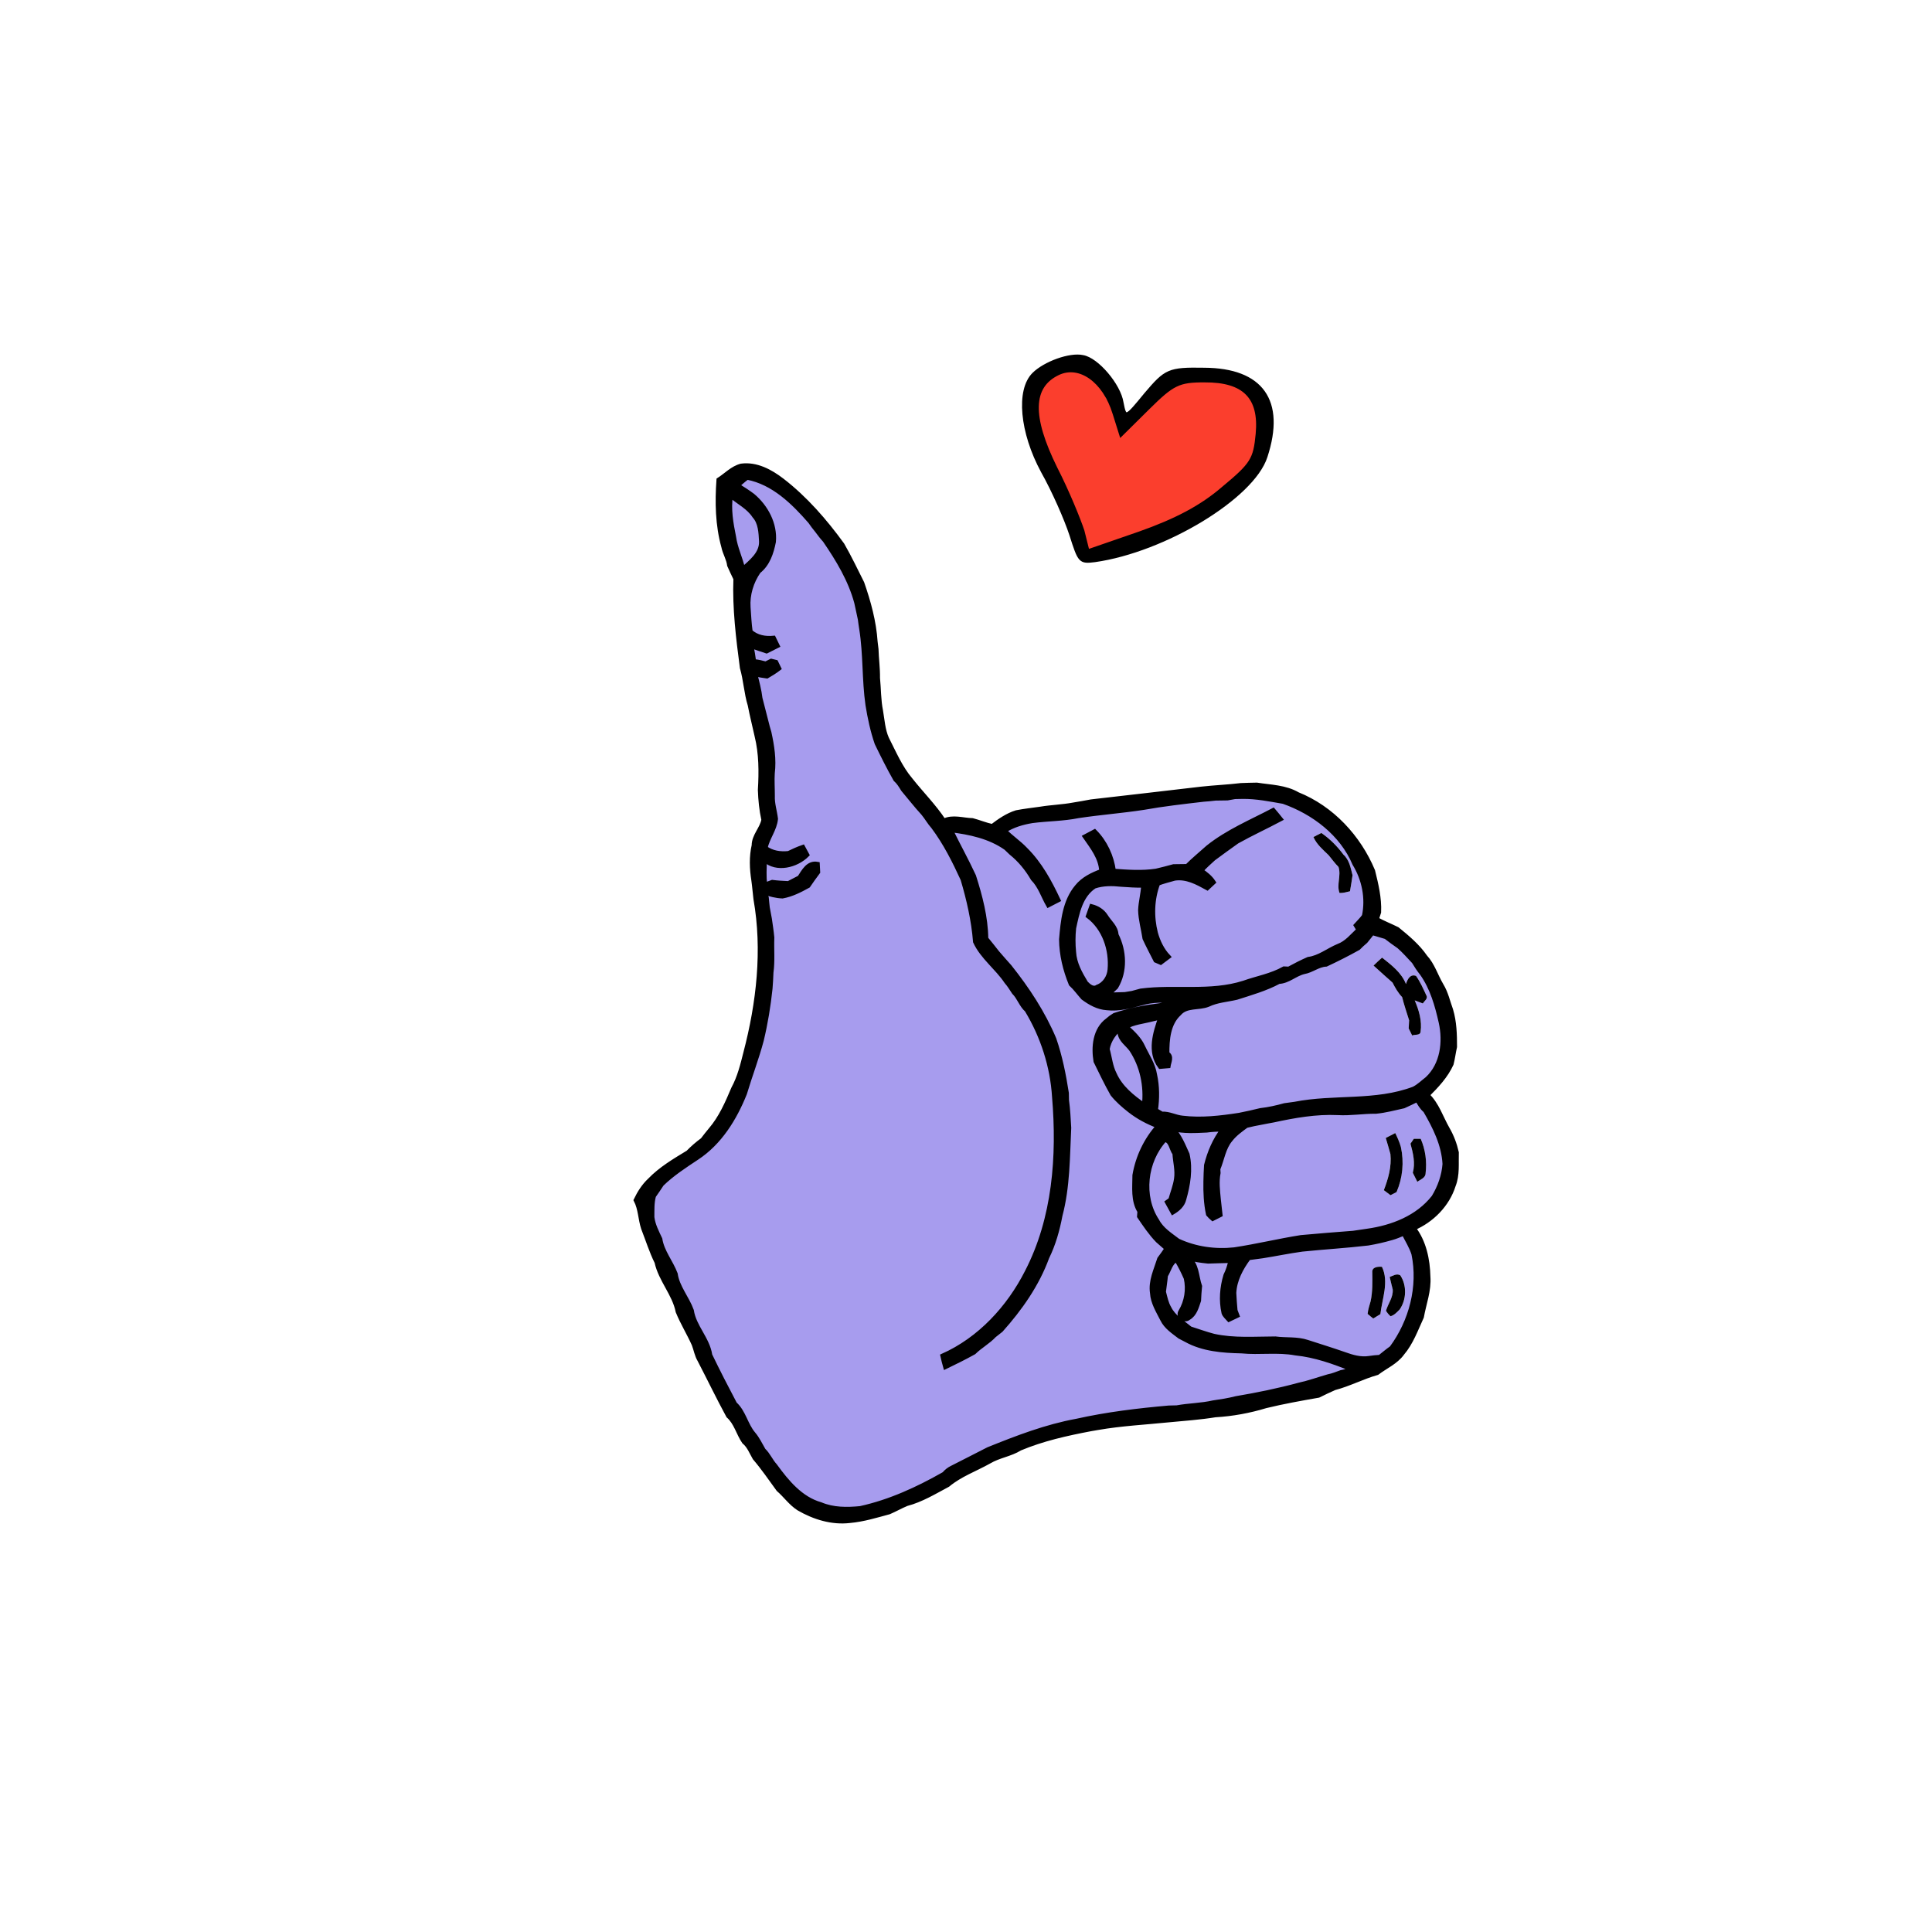 <svg width="168" height="168" viewBox="0 0 168 168" fill="none" xmlns="http://www.w3.org/2000/svg">
<path d="M64.118 42.215C64.405 41.984 64.668 41.722 64.973 41.513C67.253 41.953 68.987 43.657 70.456 45.342C70.648 45.614 70.842 45.886 71.057 46.139C71.27 46.426 71.486 46.713 71.729 46.975C72.875 48.642 73.947 50.415 74.481 52.385C74.583 52.874 74.699 53.361 74.798 53.852C74.83 54.135 74.877 54.418 74.919 54.701C75.268 56.883 75.146 59.112 75.461 61.3C75.643 62.43 75.882 63.556 76.255 64.636C76.769 65.691 77.293 66.747 77.873 67.768C78.152 68.014 78.344 68.332 78.537 68.647C79.121 69.338 79.672 70.056 80.284 70.72C80.598 71.094 80.831 71.528 81.159 71.891C82.209 73.296 82.997 74.862 83.726 76.454C84.253 78.228 84.667 80.04 84.814 81.889C85.437 83.232 86.703 84.135 87.52 85.357C87.772 85.642 87.968 85.967 88.178 86.285C88.635 86.735 88.808 87.398 89.294 87.824C90.674 90.106 91.521 92.713 91.685 95.38C92.115 100.532 91.726 105.942 89.312 110.607C87.734 113.719 85.195 116.478 81.975 117.906C82.044 118.224 82.125 118.538 82.213 118.853C83.048 118.449 83.878 118.04 84.689 117.588C85.233 117.051 85.924 116.683 86.45 116.12C86.646 115.967 86.842 115.814 87.038 115.656C88.705 113.792 90.179 111.699 91.041 109.337C91.607 108.189 91.955 106.943 92.19 105.69C92.849 103.206 92.828 100.62 92.951 98.074C92.905 97.27 92.868 96.462 92.756 95.664C92.752 95.46 92.748 95.255 92.745 95.05C92.497 93.457 92.183 91.875 91.657 90.352C90.694 88.068 89.329 85.999 87.789 84.065C87.424 83.666 87.072 83.25 86.717 82.843C86.389 82.437 86.077 82.019 85.74 81.622C85.717 79.766 85.236 77.936 84.672 76.177C84.044 74.82 83.314 73.509 82.658 72.166C84.343 72.372 86.066 72.736 87.479 73.733C87.624 73.875 87.771 74.019 87.923 74.157C88.698 74.775 89.328 75.553 89.826 76.408C90.457 77.046 90.721 77.933 91.162 78.699C91.442 78.551 91.728 78.406 92.014 78.26C91.271 76.678 90.43 75.12 89.176 73.877C88.612 73.275 87.91 72.823 87.341 72.226C88.076 71.756 88.911 71.512 89.764 71.373C91.095 71.199 92.443 71.21 93.762 70.943C95.646 70.657 97.549 70.516 99.431 70.226C101.166 69.914 102.913 69.719 104.661 69.515C105.006 69.49 105.352 69.463 105.698 69.417C106.043 69.406 106.389 69.401 106.737 69.401C106.951 69.359 107.165 69.32 107.382 69.284C107.603 69.281 107.828 69.275 108.053 69.27C109.249 69.256 110.425 69.498 111.598 69.7C114.233 70.628 116.688 72.479 117.799 75.108C118.624 76.455 118.959 78.103 118.628 79.656C118.423 79.951 118.152 80.196 117.917 80.464C117.976 80.562 118.094 80.757 118.153 80.855C117.598 81.375 117.114 81.999 116.38 82.272C115.504 82.632 114.729 83.291 113.771 83.409C113.19 83.663 112.626 83.955 112.07 84.256C111.966 84.251 111.758 84.241 111.654 84.236C110.569 84.851 109.323 85.06 108.159 85.474C105.253 86.401 102.174 85.773 99.203 86.161C98.951 86.224 98.703 86.293 98.456 86.365C98.245 86.396 98.035 86.431 97.826 86.468C97.319 86.484 96.813 86.5 96.307 86.514C96.549 86.284 96.793 86.05 97.042 85.823C97.863 84.446 97.774 82.689 97.063 81.283C97.035 80.617 96.466 80.192 96.144 79.66C95.86 79.222 95.419 78.952 94.921 78.824C94.823 79.1 94.724 79.376 94.628 79.652C96.043 80.711 96.665 82.587 96.513 84.309C96.462 84.957 96.064 85.594 95.433 85.82C95.065 86.082 94.677 85.748 94.428 85.489C93.925 84.66 93.43 83.783 93.375 82.794C93.307 82.099 93.304 81.397 93.379 80.704C93.665 79.382 93.951 77.862 95.17 77.067C95.916 76.817 96.722 76.825 97.496 76.909C98.139 76.954 98.785 77.001 99.433 76.987C99.4 77.715 99.198 78.422 99.168 79.148C99.189 79.978 99.428 80.781 99.549 81.599C99.847 82.247 100.183 82.875 100.504 83.511C100.611 83.556 100.822 83.648 100.929 83.694C101.15 83.53 101.373 83.365 101.594 83.197C101.05 82.622 100.698 81.888 100.488 81.131C100.129 79.713 100.172 78.191 100.687 76.816C101.16 76.638 101.655 76.518 102.142 76.377C103.187 76.221 104.104 76.73 104.983 77.212C105.159 77.045 105.337 76.88 105.516 76.715C105.24 76.293 104.847 75.98 104.431 75.707C104.771 75.329 105.15 74.989 105.526 74.65C106.197 74.143 106.884 73.663 107.565 73.17C108.798 72.477 110.089 71.887 111.339 71.221C111.134 70.965 110.929 70.712 110.717 70.464C108.792 71.475 106.763 72.317 105.052 73.683C104.445 74.233 103.804 74.748 103.225 75.333C102.835 75.341 102.445 75.347 102.055 75.348C101.549 75.49 101.038 75.617 100.528 75.738C99.303 75.92 98.063 75.833 96.836 75.74C96.667 74.465 96.096 73.228 95.186 72.313C94.908 72.46 94.632 72.607 94.358 72.753C94.995 73.676 95.73 74.582 95.787 75.761C94.985 76.06 94.201 76.432 93.652 77.115C92.589 78.381 92.429 80.102 92.294 81.684C92.306 83.027 92.627 84.327 93.132 85.566C93.523 85.924 93.827 86.362 94.184 86.756C94.794 87.212 95.48 87.595 96.256 87.646C97.291 87.767 98.314 87.487 99.305 87.215C100.223 86.943 101.184 86.96 102.129 87.036C102.105 87.086 102.054 87.181 102.031 87.231C101.638 87.268 101.254 87.352 100.869 87.431C99.529 87.6 98.198 87.856 96.916 88.281C96.699 88.407 96.5 88.555 96.315 88.721C95.216 89.527 95.08 91.039 95.29 92.286C95.763 93.239 96.216 94.207 96.744 95.135C97.173 95.671 97.699 96.128 98.24 96.552C98.987 97.14 99.836 97.584 100.726 97.918C99.654 99.116 98.943 100.612 98.674 102.192C98.671 103.248 98.517 104.392 99.106 105.335C99.098 105.446 99.082 105.666 99.074 105.774C99.569 106.5 100.06 107.235 100.672 107.869C100.94 108.097 101.201 108.336 101.467 108.568C101.262 108.876 101.049 109.178 100.827 109.472C100.527 110.431 100.044 111.397 100.202 112.429C100.25 113.271 100.717 113.997 101.086 114.732C101.404 115.387 102.034 115.791 102.59 116.221C102.78 116.315 102.968 116.412 103.155 116.514C104.606 117.32 106.328 117.45 107.956 117.485C109.515 117.641 111.095 117.373 112.647 117.661C114.361 117.834 116.002 118.415 117.587 119.065C117.27 119.171 116.958 119.279 116.632 119.337C116.259 119.472 115.894 119.627 115.504 119.7C114.657 119.943 113.826 120.246 112.964 120.431C111.159 120.92 109.327 121.296 107.483 121.607C106.831 121.777 106.164 121.877 105.498 121.974C104.453 122.212 103.377 122.211 102.328 122.404C102.097 122.407 101.87 122.414 101.644 122.42C98.953 122.656 96.267 122.978 93.631 123.568C90.969 124.052 88.431 125.03 85.94 126.036C84.898 126.576 83.848 127.101 82.801 127.637C82.531 127.763 82.297 127.951 82.103 128.178C79.809 129.485 77.396 130.598 74.807 131.165C73.65 131.28 72.454 131.285 71.363 130.826C69.619 130.334 68.414 128.861 67.391 127.454C67.008 127.04 66.8 126.498 66.388 126.109C66.106 125.632 65.874 125.118 65.512 124.694C64.841 123.909 64.675 122.786 63.898 122.085C63.155 120.681 62.427 119.268 61.739 117.839C61.535 116.431 60.346 115.364 60.136 113.958C59.742 112.869 58.901 111.937 58.734 110.779C58.344 109.744 57.568 108.849 57.395 107.743C57.108 107.133 56.788 106.527 56.704 105.847C56.712 105.228 56.676 104.597 56.842 103.992C57.089 103.66 57.309 103.307 57.542 102.963C58.455 102.077 59.525 101.382 60.579 100.683C62.585 99.371 63.879 97.267 64.753 95.085C65.217 93.536 65.799 92.025 66.215 90.463C66.572 88.979 66.819 87.475 66.978 85.959C67.013 85.493 67.047 85.025 67.06 84.558C67.2 83.555 67.093 82.539 67.135 81.53C67.085 80.984 66.998 80.444 66.921 79.901C66.856 79.577 66.802 79.251 66.738 78.926C66.709 78.639 66.673 78.351 66.652 78.062C66.602 77.946 66.5 77.714 66.45 77.598C66.97 77.761 67.496 77.909 68.044 77.927C68.845 77.779 69.57 77.41 70.274 77.019C70.546 76.614 70.832 76.222 71.123 75.83C71.114 75.658 71.094 75.313 71.085 75.141C70.281 74.988 69.902 75.759 69.53 76.316C69.205 76.484 68.884 76.652 68.56 76.819C68.09 76.795 67.62 76.775 67.154 76.712C66.998 76.771 66.683 76.887 66.527 76.945C66.406 76.22 66.485 75.48 66.484 74.749C67.52 75.703 69.252 75.258 70.175 74.333C70.086 74.167 69.906 73.834 69.816 73.668C69.39 73.818 68.975 74.003 68.57 74.202C67.853 74.277 67.138 74.177 66.546 73.739C66.733 72.852 67.365 72.117 67.454 71.205C67.374 70.537 67.15 69.887 67.18 69.208C67.183 68.549 67.13 67.888 67.174 67.229C67.321 66.044 67.134 64.847 66.88 63.692C66.846 63.575 66.779 63.342 66.746 63.227C66.535 62.388 66.321 61.552 66.103 60.718C66.019 60.005 65.836 59.309 65.651 58.617C65.996 58.693 66.344 58.751 66.693 58.798C67.05 58.591 67.404 58.373 67.733 58.12C67.668 57.985 67.539 57.717 67.473 57.583C67.372 57.558 67.166 57.51 67.064 57.483C66.944 57.544 66.708 57.664 66.587 57.723C66.247 57.629 65.901 57.547 65.551 57.517C65.489 57.062 65.422 56.611 65.327 56.165C65.767 56.326 66.214 56.47 66.66 56.62C66.97 56.462 67.281 56.303 67.595 56.148C67.515 55.982 67.351 55.65 67.271 55.484C66.539 55.552 65.814 55.429 65.249 54.927C65.153 54.225 65.118 53.519 65.068 52.814C64.991 51.713 65.34 50.578 65.967 49.679C66.76 49.056 67.085 48.062 67.272 47.109C67.412 45.568 66.61 44.076 65.45 43.101C65.02 42.783 64.573 42.493 64.118 42.215ZM114.212 72.785C114.497 73.432 115.037 73.886 115.534 74.365C115.814 74.71 116.076 75.069 116.392 75.387C116.641 76.138 116.204 76.935 116.482 77.65C116.79 77.663 117.09 77.575 117.389 77.502C117.477 77.039 117.541 76.572 117.612 76.106C117.448 75.472 117.336 74.779 116.823 74.318C116.286 73.592 115.644 72.943 114.899 72.433C114.668 72.55 114.44 72.667 114.212 72.785Z" fill="#A79CEE"/>
<path d="M63.811 46.699C63.572 45.517 63.351 44.285 63.542 43.08C64.233 43.675 65.1 44.084 65.61 44.87C66.139 45.448 66.166 46.318 66.206 47.063C66.254 48.152 65.317 48.84 64.604 49.501C64.396 48.55 63.946 47.67 63.811 46.699Z" fill="#A79CEE"/>
<path d="M97.551 89.278C97.621 89.289 97.761 89.308 97.832 89.319C98.552 88.896 99.396 88.834 100.189 88.625C100.437 88.569 100.684 88.51 100.933 88.448C100.446 89.809 99.924 91.462 100.889 92.747C101.123 92.728 101.358 92.709 101.593 92.686C101.653 92.312 101.912 91.867 101.487 91.612C101.479 90.401 101.582 89.003 102.535 88.132C103.161 87.395 104.23 87.683 105.044 87.357C105.824 86.981 106.699 86.934 107.531 86.739C108.779 86.338 110.048 85.98 111.208 85.357C112.012 85.324 112.619 84.687 113.386 84.506C114.066 84.39 114.621 83.884 115.319 83.854C116.265 83.412 117.197 82.939 118.109 82.431C118.308 82.223 118.522 82.033 118.743 81.846C118.938 81.6 119.132 81.355 119.333 81.111C119.724 81.228 120.119 81.347 120.515 81.462C120.884 81.75 121.264 82.026 121.65 82.291C122.118 82.699 122.526 83.167 122.951 83.62C123.163 83.972 123.39 84.321 123.651 84.643C124.544 85.896 124.967 87.406 125.304 88.889C125.685 90.586 125.444 92.585 124.109 93.82C123.725 94.114 123.376 94.465 122.942 94.684C119.623 95.944 116.01 95.331 112.584 96.008C112.289 96.044 111.998 96.088 111.707 96.127C111.019 96.319 110.32 96.478 109.609 96.556C108.998 96.707 108.384 96.846 107.769 96.966C106.134 97.218 104.472 97.416 102.822 97.215C102.211 97.159 101.656 96.822 101.032 96.865C100.85 96.758 100.67 96.65 100.489 96.542C100.636 95.522 100.636 94.467 100.413 93.459C100.274 92.561 99.742 91.803 99.364 90.996C99.074 90.364 98.563 89.876 98.063 89.408C97.89 89.503 97.546 89.694 97.377 89.79C97.436 90.431 98.034 90.779 98.382 91.262C99.324 92.68 99.688 94.434 99.496 96.119C98.461 95.41 97.431 94.578 96.908 93.404C96.558 92.727 96.499 91.953 96.292 91.227C96.432 90.422 96.907 89.766 97.551 89.278ZM119.442 83.964C119.987 84.46 120.536 84.954 121.092 85.442C121.323 85.891 121.572 86.336 121.927 86.704C122.095 87.386 122.327 88.051 122.534 88.722C122.522 88.958 122.509 89.194 122.497 89.43C122.572 89.583 122.724 89.889 122.8 90.043C123.028 89.934 123.509 90.063 123.532 89.707C123.665 88.781 123.388 87.836 123.021 86.992C123.255 87.082 123.49 87.169 123.728 87.257C123.851 87.043 124.205 86.835 124.031 86.552C123.763 85.975 123.504 85.385 123.136 84.864C122.63 84.664 122.382 85.171 122.26 85.57C121.871 84.574 120.991 83.912 120.182 83.271C119.927 83.496 119.678 83.725 119.442 83.964Z" fill="#A79CEE"/>
<path d="M101.971 98.154C102.94 98.397 103.941 98.329 104.928 98.284C105.394 98.221 105.865 98.193 106.338 98.205C105.634 99.13 105.177 100.204 104.898 101.326C104.877 101.792 104.844 102.257 104.843 102.724C104.824 103.682 104.865 104.643 105.068 105.584C105.183 105.72 105.311 105.847 105.451 105.967C105.669 105.856 105.887 105.747 106.108 105.637C106.058 105.188 106.007 104.741 105.958 104.294C105.885 103.53 105.787 102.753 105.936 101.992C105.931 101.906 105.92 101.733 105.915 101.645C106.273 100.798 106.383 99.822 106.992 99.098C107.371 98.606 107.882 98.246 108.377 97.88C108.81 97.773 109.248 97.678 109.689 97.602C110.038 97.538 110.385 97.462 110.736 97.404C112.569 97.007 114.436 96.677 116.32 96.765C117.43 96.832 118.53 96.634 119.64 96.647C120.461 96.571 121.256 96.352 122.059 96.178C122.455 96.002 122.846 95.808 123.238 95.615C123.442 95.952 123.63 96.312 123.943 96.566C124.779 97.999 125.545 99.525 125.636 101.214C125.56 102.243 125.206 103.226 124.673 104.106C123.278 105.887 121.074 106.74 118.89 107.046C118.481 107.101 118.075 107.161 117.671 107.225C116.156 107.332 114.645 107.467 113.132 107.599C111.189 107.907 109.272 108.372 107.329 108.665C105.666 108.844 103.949 108.606 102.432 107.899C101.768 107.389 101.009 106.925 100.61 106.159C99.201 104.034 99.566 100.965 101.266 99.107C101.829 99.135 101.855 99.925 102.149 100.298C102.191 101.029 102.399 101.757 102.291 102.493C102.205 103.122 101.961 103.716 101.791 104.327C101.719 104.38 101.575 104.486 101.501 104.537C101.657 104.83 101.816 105.123 101.979 105.412C102.419 105.153 102.833 104.793 102.954 104.274C103.314 103.02 103.534 101.672 103.241 100.381C102.887 99.607 102.572 98.775 101.971 98.154ZM120.496 98.953C120.645 99.416 120.765 99.887 120.902 100.353C121.014 101.444 120.717 102.485 120.331 103.492C120.524 103.635 120.714 103.78 120.906 103.929C121.037 103.862 121.301 103.728 121.434 103.66C121.97 102.423 122.098 101.05 121.811 99.733C121.694 99.312 121.509 98.918 121.322 98.528C121.046 98.668 120.769 98.809 120.496 98.953ZM122.944 99.026C122.871 99.133 122.724 99.342 122.651 99.449C122.876 100.271 123.085 101.133 122.855 101.98C122.983 102.242 123.115 102.505 123.248 102.767C123.516 102.558 123.962 102.431 123.966 102.023C124.09 101.007 123.951 99.963 123.54 99.024C123.339 99.025 123.141 99.025 122.944 99.026Z" fill="#A79CEE"/>
<path d="M101.363 110.917C101.654 110.453 101.782 109.763 102.31 109.527C102.623 110.043 102.898 110.587 103.139 111.142C103.36 112.128 103.193 113.179 102.672 114.049C102.397 114.454 103.006 114.896 103.353 114.597C103.895 114.293 104.058 113.641 104.243 113.093C104.257 112.677 104.297 112.262 104.333 111.849C104.028 111.001 104.103 109.892 103.27 109.347C103.848 109.543 104.454 109.615 105.059 109.677C105.714 109.648 106.371 109.643 107.029 109.622C106.924 110.063 106.793 110.499 106.587 110.906C106.272 111.958 106.181 113.08 106.423 114.158C106.5 114.395 106.711 114.55 106.871 114.736C107.107 114.62 107.344 114.506 107.584 114.394C107.542 114.285 107.459 114.067 107.418 113.958C107.372 113.444 107.328 112.933 107.309 112.42C107.369 111.284 107.915 110.271 108.58 109.378C108.986 109.327 109.389 109.27 109.795 109.214C110.944 109.034 112.081 108.794 113.234 108.637C115.143 108.441 117.061 108.328 118.968 108.105C119.655 107.99 120.337 107.833 121.01 107.64C121.377 107.539 121.728 107.39 122.079 107.239C122.369 107.833 122.739 108.399 122.937 109.035C123.526 111.871 122.729 114.909 121.02 117.219C120.665 117.465 120.339 117.751 119.996 118.014C119.679 118.029 119.372 118.065 119.063 118.111C118.321 118.228 117.589 118.013 116.9 117.763C115.834 117.39 114.755 117.059 113.683 116.71C112.786 116.407 111.826 116.538 110.905 116.413C109.118 116.416 107.309 116.568 105.549 116.182C104.854 116.004 104.181 115.75 103.497 115.538C102.846 114.994 102.056 114.541 101.668 113.756C101.41 113.318 101.316 112.818 101.19 112.334C101.24 111.86 101.324 111.392 101.363 110.917ZM119.335 110.646C119.345 111.479 119.364 112.315 119.193 113.136C119.092 113.504 118.961 113.868 118.928 114.251C119.083 114.391 119.247 114.526 119.416 114.653C119.623 114.525 119.83 114.398 120.038 114.272C120.192 112.918 120.801 111.469 120.174 110.158C119.83 110.127 119.287 110.168 119.335 110.646ZM120.849 111.039C120.936 111.401 121.017 111.766 121.114 112.128C121.169 112.816 120.706 113.353 120.528 113.98C120.635 114.158 120.767 114.316 120.924 114.457C121.255 114.363 121.483 114.103 121.716 113.868C122.316 113.012 122.35 111.768 121.771 110.897C121.453 110.71 121.146 110.941 120.849 111.039Z" fill="#A79CEE"/>
<mask id="path-6-outside-1_1954_92044" maskUnits="userSpaceOnUse" x="28.78" y="23.922" width="109.954" height="120.016" fill="black">
<rect fill="white" x="28.78" y="23.922" width="109.954" height="120.016"/>
<path d="M62.5 41.731C63.148 41.32 63.689 40.71 64.459 40.515C65.768 40.339 66.997 41.007 68.001 41.778C70.032 43.344 71.733 45.307 73.236 47.375C73.859 48.457 74.394 49.59 74.957 50.704C75.531 52.352 75.999 54.062 76.115 55.808C76.143 56.019 76.169 56.229 76.192 56.44C76.216 57.28 76.334 58.114 76.322 58.957C76.418 59.911 76.396 60.877 76.587 61.823C76.725 62.628 76.772 63.469 77.105 64.224C77.738 65.458 78.277 66.758 79.186 67.826C80.132 69.022 81.222 70.109 82.063 71.384C82.864 70.999 83.726 71.324 84.561 71.343C85.14 71.496 85.697 71.731 86.284 71.858C86.927 71.37 87.605 70.899 88.385 70.655C89.075 70.52 89.776 70.446 90.471 70.346C91.418 70.189 92.379 70.164 93.323 69.988C93.841 69.898 94.365 69.818 94.885 69.713C98.079 69.356 101.272 68.97 104.467 68.603C105.616 68.475 106.772 68.432 107.92 68.292C108.377 68.272 108.835 68.263 109.293 68.255C110.488 68.443 111.76 68.451 112.834 69.077C115.814 70.273 118.143 72.79 119.373 75.727C119.664 76.905 119.952 78.094 119.898 79.321C119.831 79.527 119.764 79.733 119.698 79.938C120.279 80.265 120.902 80.505 121.5 80.802C122.385 81.522 123.273 82.264 123.927 83.211C124.574 83.911 124.846 84.86 125.325 85.67C125.737 86.336 125.895 87.104 126.16 87.83C126.469 88.87 126.499 89.951 126.498 91.026C126.387 91.52 126.326 92.025 126.202 92.515C125.717 93.575 124.924 94.413 124.109 95.226C124.952 96.032 125.295 97.177 125.862 98.168C126.232 98.807 126.491 99.495 126.653 100.214C126.624 101.174 126.748 102.17 126.381 103.084C125.856 104.757 124.51 106.111 122.913 106.794C123.827 107.98 124.151 109.534 124.183 111.016C124.273 112.22 123.825 113.352 123.616 114.515C123.113 115.603 122.707 116.764 121.917 117.689C121.363 118.445 120.477 118.817 119.75 119.369C118.484 119.725 117.305 120.356 116.037 120.685C115.566 120.888 115.108 121.116 114.649 121.34C113.115 121.608 111.578 121.884 110.065 122.251C108.637 122.685 107.165 122.956 105.676 123.042C104.35 123.258 103.007 123.349 101.669 123.477C99.591 123.688 97.5 123.792 95.439 124.152C95.241 124.183 95.047 124.217 94.852 124.253C92.757 124.651 90.657 125.116 88.69 125.943C87.854 126.464 86.854 126.576 86.012 127.079C84.812 127.753 83.482 128.221 82.416 129.11C81.257 129.727 80.115 130.427 78.837 130.762C78.317 130.978 77.829 131.257 77.313 131.48C76.188 131.783 75.067 132.131 73.897 132.234C72.34 132.42 70.791 131.936 69.456 131.162C68.77 130.723 68.3 130.036 67.692 129.509C67.018 128.586 66.373 127.639 65.632 126.772C65.351 126.288 65.149 125.733 64.706 125.368C64.211 124.643 64.012 123.708 63.341 123.116C62.471 121.517 61.684 119.875 60.845 118.263C60.594 117.843 60.521 117.357 60.349 116.906C59.917 115.939 59.354 115.034 58.953 114.051C58.649 112.513 57.455 111.295 57.114 109.749C56.643 108.797 56.332 107.785 55.945 106.8C55.681 105.995 55.698 105.116 55.3 104.357C55.606 103.725 55.979 103.126 56.495 102.643C57.456 101.642 58.664 100.934 59.838 100.22C60.227 99.82 60.649 99.454 61.099 99.125C61.321 98.831 61.55 98.541 61.786 98.258C62.69 97.208 63.248 95.922 63.782 94.658C64.306 93.697 64.574 92.613 64.838 91.559C65.976 87.219 66.503 82.618 65.717 78.168C65.65 77.626 65.611 77.079 65.533 76.538C65.377 75.539 65.335 74.502 65.563 73.51C65.564 72.675 66.267 72.067 66.406 71.29C66.218 70.433 66.131 69.569 66.102 68.694C66.196 67.123 66.194 65.523 65.814 63.986C65.619 63.093 65.393 62.207 65.22 61.31C64.893 60.248 64.847 59.126 64.537 58.062C64.2 55.497 63.879 52.917 63.974 50.325C63.788 49.937 63.6 49.55 63.429 49.156C63.361 48.589 63.037 48.101 62.925 47.545C62.399 45.657 62.364 43.672 62.5 41.731ZM64.117 42.215C64.572 42.493 65.019 42.783 65.448 43.101C66.609 44.076 67.41 45.568 67.27 47.109C67.084 48.062 66.759 49.056 65.965 49.679C65.338 50.578 64.989 51.713 65.067 52.815C65.116 53.519 65.151 54.226 65.248 54.927C65.813 55.429 66.537 55.552 67.269 55.484C67.349 55.65 67.514 55.982 67.594 56.148C67.28 56.303 66.968 56.462 66.658 56.62C66.213 56.47 65.765 56.327 65.325 56.165C65.42 56.611 65.487 57.063 65.549 57.517C65.899 57.547 66.245 57.629 66.586 57.723C66.707 57.664 66.943 57.544 67.062 57.483C67.165 57.51 67.37 57.558 67.472 57.583C67.537 57.717 67.667 57.986 67.731 58.12C67.402 58.373 67.048 58.591 66.692 58.798C66.342 58.751 65.995 58.693 65.65 58.618C65.834 59.309 66.017 60.006 66.101 60.718C66.319 61.552 66.533 62.389 66.744 63.227C66.777 63.342 66.845 63.575 66.879 63.692C67.133 64.848 67.319 66.044 67.172 67.23C67.129 67.888 67.182 68.549 67.178 69.208C67.148 69.888 67.372 70.538 67.452 71.206C67.363 72.117 66.732 72.852 66.545 73.74C67.137 74.177 67.852 74.277 68.569 74.203C68.974 74.003 69.388 73.818 69.814 73.669C69.905 73.834 70.084 74.168 70.173 74.334C69.251 75.258 67.519 75.704 66.483 74.749C66.483 75.481 66.404 76.22 66.525 76.946C66.681 76.887 66.996 76.771 67.152 76.713C67.618 76.775 68.089 76.796 68.558 76.819C68.882 76.652 69.203 76.484 69.529 76.316C69.9 75.759 70.279 74.988 71.084 75.141C71.092 75.313 71.112 75.658 71.121 75.83C70.831 76.222 70.544 76.614 70.272 77.019C69.568 77.411 68.843 77.78 68.042 77.927C67.494 77.909 66.968 77.761 66.448 77.598C66.499 77.714 66.6 77.946 66.65 78.062C66.672 78.351 66.707 78.639 66.737 78.926C66.8 79.252 66.855 79.577 66.92 79.902C66.996 80.444 67.083 80.985 67.133 81.53C67.092 82.539 67.198 83.556 67.058 84.558C67.045 85.025 67.011 85.493 66.977 85.959C66.817 87.475 66.57 88.979 66.213 90.464C65.798 92.025 65.215 93.536 64.752 95.085C63.877 97.267 62.583 99.371 60.577 100.683C59.523 101.382 58.453 102.077 57.541 102.963C57.307 103.307 57.087 103.66 56.841 103.993C56.675 104.597 56.71 105.228 56.702 105.847C56.786 106.527 57.106 107.133 57.394 107.744C57.567 108.85 58.343 109.744 58.732 110.779C58.899 111.937 59.741 112.869 60.135 113.958C60.344 115.364 61.533 116.431 61.737 117.839C62.425 119.268 63.154 120.681 63.896 122.085C64.673 122.786 64.839 123.909 65.51 124.694C65.873 125.118 66.104 125.632 66.386 126.109C66.798 126.498 67.007 127.04 67.389 127.454C68.412 128.861 69.617 130.334 71.361 130.826C72.453 131.285 73.649 131.28 74.805 131.166C77.394 130.598 79.808 129.485 82.102 128.178C82.295 127.951 82.529 127.763 82.799 127.637C83.846 127.101 84.896 126.576 85.938 126.036C88.43 125.03 90.968 124.052 93.629 123.568C96.266 122.978 98.952 122.656 101.642 122.42C101.869 122.414 102.096 122.407 102.326 122.404C103.376 122.211 104.451 122.212 105.497 121.974C106.163 121.877 106.829 121.777 107.482 121.607C109.325 121.296 111.158 120.921 112.962 120.432C113.825 120.246 114.656 119.943 115.503 119.7C115.893 119.627 116.257 119.472 116.631 119.337C116.956 119.279 117.268 119.171 117.586 119.065C116.001 118.415 114.36 117.834 112.646 117.661C111.094 117.373 109.514 117.641 107.954 117.485C106.327 117.45 104.605 117.321 103.154 116.515C102.967 116.412 102.778 116.315 102.589 116.221C102.033 115.791 101.402 115.388 101.085 114.732C100.715 113.997 100.248 113.271 100.2 112.429C100.042 111.397 100.526 110.431 100.825 109.472C101.047 109.178 101.26 108.877 101.466 108.568C101.199 108.336 100.938 108.098 100.671 107.869C100.058 107.236 99.568 106.5 99.073 105.774C99.08 105.666 99.096 105.447 99.105 105.335C98.515 104.393 98.669 103.248 98.672 102.192C98.942 100.612 99.653 99.117 100.724 97.918C99.834 97.584 98.986 97.14 98.238 96.552C97.697 96.129 97.172 95.671 96.743 95.135C96.215 94.207 95.762 93.239 95.288 92.286C95.078 91.039 95.214 89.527 96.314 88.721C96.499 88.555 96.698 88.407 96.914 88.281C98.196 87.856 99.528 87.601 100.868 87.432C101.252 87.352 101.637 87.268 102.029 87.231C102.053 87.181 102.104 87.086 102.128 87.037C101.183 86.96 100.222 86.943 99.303 87.215C98.313 87.487 97.289 87.767 96.254 87.646C95.478 87.595 94.793 87.212 94.182 86.756C93.826 86.362 93.522 85.924 93.13 85.566C92.625 84.327 92.305 83.027 92.292 81.684C92.428 80.102 92.587 78.381 93.65 77.115C94.199 76.432 94.983 76.06 95.785 75.761C95.729 74.582 94.994 73.676 94.356 72.753C94.63 72.607 94.906 72.46 95.185 72.313C96.094 73.228 96.666 74.465 96.834 75.74C98.062 75.833 99.302 75.92 100.526 75.738C101.036 75.617 101.548 75.49 102.054 75.348C102.444 75.347 102.833 75.341 103.224 75.333C103.802 74.748 104.444 74.234 105.051 73.683C106.762 72.317 108.79 71.475 110.715 70.465C110.927 70.712 111.133 70.965 111.337 71.221C110.088 71.887 108.797 72.477 107.563 73.17C106.883 73.663 106.195 74.143 105.524 74.65C105.149 74.99 104.769 75.329 104.429 75.707C104.845 75.98 105.239 76.293 105.514 76.715C105.336 76.88 105.157 77.046 104.982 77.212C104.102 76.73 103.186 76.221 102.141 76.377C101.653 76.518 101.159 76.638 100.685 76.816C100.17 78.191 100.127 79.713 100.487 81.131C100.696 81.888 101.048 82.622 101.592 83.197C101.371 83.366 101.149 83.53 100.928 83.694C100.821 83.648 100.609 83.556 100.502 83.511C100.181 82.875 99.845 82.247 99.548 81.6C99.426 80.781 99.187 79.978 99.166 79.148C99.196 78.422 99.398 77.715 99.432 76.987C98.784 77.001 98.137 76.954 97.495 76.91C96.72 76.825 95.915 76.817 95.168 77.067C93.949 77.862 93.664 79.382 93.377 80.704C93.303 81.397 93.305 82.1 93.373 82.794C93.428 83.784 93.924 84.66 94.427 85.489C94.675 85.748 95.063 86.082 95.432 85.82C96.062 85.595 96.461 84.958 96.511 84.309C96.664 82.587 96.041 80.711 94.626 79.652C94.722 79.376 94.821 79.1 94.92 78.824C95.417 78.952 95.859 79.222 96.142 79.661C96.464 80.192 97.034 80.617 97.062 81.283C97.773 82.689 97.861 84.447 97.041 85.824C96.792 86.05 96.548 86.284 96.305 86.514C96.811 86.5 97.317 86.484 97.824 86.468C98.033 86.431 98.243 86.396 98.455 86.365C98.701 86.293 98.95 86.225 99.201 86.162C102.172 85.773 105.251 86.401 108.157 85.474C109.321 85.06 110.567 84.851 111.652 84.236C111.757 84.241 111.964 84.251 112.069 84.256C112.624 83.955 113.189 83.663 113.77 83.409C114.727 83.291 115.502 82.632 116.378 82.272C117.113 82 117.596 81.375 118.152 80.855C118.093 80.757 117.975 80.562 117.916 80.464C118.151 80.196 118.421 79.952 118.626 79.657C118.957 78.103 118.622 76.455 117.797 75.108C116.686 72.479 114.232 70.628 111.597 69.7C110.423 69.498 109.247 69.256 108.051 69.27C107.826 69.275 107.602 69.281 107.38 69.284C107.164 69.32 106.949 69.36 106.736 69.401C106.388 69.402 106.042 69.406 105.696 69.417C105.35 69.463 105.004 69.49 104.659 69.515C102.912 69.719 101.164 69.915 99.43 70.226C97.547 70.516 95.645 70.657 93.76 70.943C92.442 71.21 91.094 71.2 89.763 71.373C88.909 71.513 88.074 71.757 87.34 72.226C87.909 72.823 88.61 73.275 89.175 73.877C90.428 75.121 91.27 76.678 92.013 78.26C91.727 78.406 91.441 78.552 91.16 78.699C90.72 77.934 90.456 77.046 89.824 76.408C89.327 75.553 88.696 74.776 87.921 74.157C87.769 74.019 87.622 73.875 87.478 73.733C86.064 72.736 84.341 72.373 82.657 72.166C83.313 73.509 84.042 74.82 84.671 76.177C85.234 77.936 85.715 79.766 85.738 81.622C86.075 82.02 86.387 82.437 86.715 82.844C87.071 83.25 87.422 83.666 87.788 84.065C89.328 85.999 90.692 88.069 91.655 90.352C92.182 91.875 92.495 93.457 92.744 95.05C92.746 95.255 92.75 95.46 92.755 95.664C92.866 96.463 92.903 97.27 92.95 98.074C92.827 100.62 92.847 103.206 92.189 105.69C91.953 106.944 91.605 108.189 91.039 109.337C90.177 111.699 88.704 113.792 87.037 115.656C86.841 115.814 86.645 115.967 86.449 116.12C85.922 116.683 85.231 117.051 84.687 117.588C83.877 118.04 83.047 118.449 82.212 118.853C82.123 118.538 82.042 118.224 81.973 117.906C85.193 116.478 87.733 113.72 89.31 110.608C91.725 105.943 92.113 100.532 91.683 95.381C91.519 92.714 90.673 90.106 89.293 87.824C88.806 87.398 88.634 86.736 88.177 86.285C87.966 85.967 87.77 85.642 87.519 85.357C86.701 84.135 85.436 83.232 84.812 81.889C84.665 80.04 84.251 78.228 83.725 76.454C82.996 74.862 82.208 73.296 81.158 71.891C80.829 71.529 80.596 71.094 80.283 70.72C79.671 70.056 79.119 69.338 78.535 68.648C78.342 68.332 78.15 68.014 77.872 67.768C77.291 66.747 76.768 65.691 76.254 64.636C75.88 63.556 75.642 62.43 75.459 61.301C75.144 59.112 75.266 56.883 74.917 54.701C74.875 54.418 74.829 54.135 74.796 53.852C74.697 53.361 74.582 52.874 74.479 52.385C73.945 50.415 72.873 48.643 71.727 46.975C71.484 46.713 71.269 46.426 71.055 46.139C70.841 45.886 70.646 45.614 70.454 45.342C68.986 43.658 67.251 41.953 64.972 41.513C64.667 41.722 64.403 41.984 64.117 42.215ZM63.807 46.699C63.942 47.671 64.391 48.55 64.599 49.501C65.313 48.84 66.249 48.152 66.202 47.063C66.161 46.318 66.135 45.449 65.605 44.87C65.096 44.084 64.228 43.676 63.537 43.08C63.347 44.285 63.568 45.517 63.807 46.699ZM97.55 89.279C96.907 89.767 96.432 90.422 96.291 91.227C96.498 91.954 96.558 92.727 96.907 93.404C97.43 94.578 98.46 95.41 99.495 96.119C99.687 94.435 99.324 92.68 98.381 91.262C98.033 90.78 97.435 90.431 97.376 89.79C97.546 89.694 97.89 89.503 98.062 89.408C98.563 89.876 99.073 90.364 99.363 90.997C99.741 91.803 100.274 92.561 100.413 93.459C100.636 94.468 100.636 95.522 100.489 96.542C100.669 96.65 100.849 96.758 101.032 96.865C101.655 96.822 102.21 97.159 102.822 97.215C104.471 97.416 106.133 97.218 107.768 96.966C108.383 96.846 108.998 96.707 109.609 96.557C110.319 96.478 111.019 96.32 111.706 96.128C111.997 96.088 112.289 96.045 112.584 96.008C116.009 95.331 119.622 95.944 122.941 94.684C123.376 94.465 123.724 94.114 124.109 93.82C125.443 92.586 125.684 90.586 125.303 88.889C124.967 87.407 124.544 85.896 123.651 84.643C123.389 84.321 123.162 83.972 122.951 83.62C122.525 83.168 122.117 82.699 121.65 82.292C121.263 82.026 120.884 81.75 120.514 81.462C120.119 81.347 119.724 81.228 119.332 81.111C119.131 81.356 118.938 81.6 118.742 81.846C118.521 82.033 118.307 82.223 118.108 82.431C117.197 82.94 116.264 83.412 115.318 83.854C114.62 83.884 114.065 84.39 113.385 84.506C112.618 84.688 112.011 85.324 111.208 85.357C110.047 85.98 108.778 86.338 107.53 86.739C106.698 86.935 105.823 86.981 105.043 87.357C104.229 87.683 103.161 87.396 102.535 88.132C101.582 89.003 101.478 90.401 101.486 91.612C101.911 91.867 101.652 92.312 101.592 92.687C101.357 92.709 101.123 92.728 100.889 92.747C99.923 91.462 100.445 89.809 100.933 88.449C100.683 88.511 100.436 88.569 100.189 88.625C99.396 88.834 98.552 88.897 97.831 89.319C97.76 89.309 97.621 89.289 97.55 89.279ZM101.971 98.154C102.573 98.775 102.887 99.607 103.242 100.381C103.535 101.672 103.315 103.02 102.955 104.274C102.833 104.794 102.419 105.153 101.98 105.412C101.816 105.123 101.658 104.83 101.502 104.538C101.576 104.486 101.719 104.38 101.792 104.327C101.962 103.716 102.206 103.122 102.292 102.493C102.4 101.757 102.192 101.029 102.15 100.298C101.856 99.925 101.829 99.135 101.267 99.108C99.567 100.965 99.201 104.034 100.611 106.16C101.01 106.925 101.769 107.389 102.433 107.899C103.95 108.606 105.667 108.845 107.329 108.665C109.273 108.372 111.19 107.907 113.133 107.599C114.646 107.468 116.156 107.333 117.672 107.225C118.076 107.161 118.482 107.101 118.891 107.046C121.074 106.74 123.279 105.887 124.674 104.106C125.207 103.227 125.561 102.243 125.636 101.215C125.545 99.526 124.78 97.999 123.944 96.566C123.631 96.312 123.443 95.953 123.239 95.615C122.847 95.808 122.456 96.002 122.06 96.178C121.256 96.353 120.462 96.571 119.641 96.648C118.531 96.634 117.431 96.832 116.321 96.765C114.437 96.677 112.57 97.007 110.737 97.404C110.385 97.462 110.039 97.539 109.69 97.602C109.248 97.679 108.811 97.773 108.378 97.88C107.883 98.246 107.372 98.606 106.993 99.098C106.384 99.822 106.274 100.798 105.916 101.645C105.921 101.733 105.932 101.906 105.937 101.992C105.788 102.753 105.886 103.53 105.959 104.294C106.008 104.741 106.059 105.189 106.108 105.637C105.888 105.747 105.669 105.856 105.452 105.967C105.312 105.848 105.184 105.72 105.068 105.584C104.866 104.644 104.825 103.682 104.844 102.725C104.845 102.257 104.878 101.792 104.899 101.326C105.177 100.204 105.634 99.13 106.339 98.205C105.866 98.193 105.395 98.221 104.929 98.284C103.942 98.329 102.941 98.397 101.971 98.154ZM101.359 110.917C101.32 111.392 101.235 111.861 101.186 112.334C101.311 112.818 101.406 113.318 101.663 113.756C102.052 114.541 102.842 114.994 103.493 115.538C104.177 115.75 104.85 116.004 105.544 116.182C107.304 116.569 109.113 116.417 110.9 116.413C111.821 116.539 112.781 116.408 113.679 116.71C114.75 117.059 115.829 117.39 116.895 117.763C117.585 118.013 118.317 118.228 119.058 118.111C119.367 118.065 119.674 118.029 119.992 118.014C120.334 117.752 120.66 117.465 121.015 117.219C122.724 114.909 123.522 111.871 122.933 109.035C122.734 108.399 122.365 107.833 122.074 107.24C121.724 107.39 121.372 107.539 121.005 107.64C120.333 107.834 119.65 107.99 118.963 108.106C117.056 108.329 115.139 108.441 113.229 108.637C112.076 108.794 110.939 109.034 109.79 109.215C109.384 109.27 108.981 109.327 108.575 109.378C107.91 110.272 107.364 111.284 107.304 112.42C107.323 112.933 107.368 113.445 107.413 113.958C107.455 114.067 107.538 114.285 107.579 114.394C107.339 114.507 107.102 114.62 106.866 114.736C106.706 114.55 106.495 114.395 106.418 114.158C106.176 113.08 106.267 111.958 106.582 110.906C106.788 110.499 106.919 110.063 107.024 109.622C106.366 109.643 105.709 109.648 105.055 109.677C104.45 109.615 103.844 109.543 103.265 109.347C104.098 109.892 104.024 111.001 104.328 111.849C104.292 112.262 104.252 112.677 104.239 113.093C104.053 113.641 103.89 114.293 103.348 114.597C103.001 114.896 102.393 114.454 102.667 114.049C103.189 113.18 103.355 112.129 103.134 111.142C102.893 110.587 102.619 110.043 102.305 109.527C101.777 109.763 101.65 110.453 101.359 110.917Z"/>
</mask>
<path d="M62.5 41.731C63.148 41.32 63.689 40.71 64.459 40.515C65.768 40.339 66.997 41.007 68.001 41.778C70.032 43.344 71.733 45.307 73.236 47.375C73.859 48.457 74.394 49.59 74.957 50.704C75.531 52.352 75.999 54.062 76.115 55.808C76.143 56.019 76.169 56.229 76.192 56.44C76.216 57.28 76.334 58.114 76.322 58.957C76.418 59.911 76.396 60.877 76.587 61.823C76.725 62.628 76.772 63.469 77.105 64.224C77.738 65.458 78.277 66.758 79.186 67.826C80.132 69.022 81.222 70.109 82.063 71.384C82.864 70.999 83.726 71.324 84.561 71.343C85.14 71.496 85.697 71.731 86.284 71.858C86.927 71.37 87.605 70.899 88.385 70.655C89.075 70.52 89.776 70.446 90.471 70.346C91.418 70.189 92.379 70.164 93.323 69.988C93.841 69.898 94.365 69.818 94.885 69.713C98.079 69.356 101.272 68.97 104.467 68.603C105.616 68.475 106.772 68.432 107.92 68.292C108.377 68.272 108.835 68.263 109.293 68.255C110.488 68.443 111.76 68.451 112.834 69.077C115.814 70.273 118.143 72.79 119.373 75.727C119.664 76.905 119.952 78.094 119.898 79.321C119.831 79.527 119.764 79.733 119.698 79.938C120.279 80.265 120.902 80.505 121.5 80.802C122.385 81.522 123.273 82.264 123.927 83.211C124.574 83.911 124.846 84.86 125.325 85.67C125.737 86.336 125.895 87.104 126.16 87.83C126.469 88.87 126.499 89.951 126.498 91.026C126.387 91.52 126.326 92.025 126.202 92.515C125.717 93.575 124.924 94.413 124.109 95.226C124.952 96.032 125.295 97.177 125.862 98.168C126.232 98.807 126.491 99.495 126.653 100.214C126.624 101.174 126.748 102.17 126.381 103.084C125.856 104.757 124.51 106.111 122.913 106.794C123.827 107.98 124.151 109.534 124.183 111.016C124.273 112.22 123.825 113.352 123.616 114.515C123.113 115.603 122.707 116.764 121.917 117.689C121.363 118.445 120.477 118.817 119.75 119.369C118.484 119.725 117.305 120.356 116.037 120.685C115.566 120.888 115.108 121.116 114.649 121.34C113.115 121.608 111.578 121.884 110.065 122.251C108.637 122.685 107.165 122.956 105.676 123.042C104.35 123.258 103.007 123.349 101.669 123.477C99.591 123.688 97.5 123.792 95.439 124.152C95.241 124.183 95.047 124.217 94.852 124.253C92.757 124.651 90.657 125.116 88.69 125.943C87.854 126.464 86.854 126.576 86.012 127.079C84.812 127.753 83.482 128.221 82.416 129.11C81.257 129.727 80.115 130.427 78.837 130.762C78.317 130.978 77.829 131.257 77.313 131.48C76.188 131.783 75.067 132.131 73.897 132.234C72.34 132.42 70.791 131.936 69.456 131.162C68.77 130.723 68.3 130.036 67.692 129.509C67.018 128.586 66.373 127.639 65.632 126.772C65.351 126.288 65.149 125.733 64.706 125.368C64.211 124.643 64.012 123.708 63.341 123.116C62.471 121.517 61.684 119.875 60.845 118.263C60.594 117.843 60.521 117.357 60.349 116.906C59.917 115.939 59.354 115.034 58.953 114.051C58.649 112.513 57.455 111.295 57.114 109.749C56.643 108.797 56.332 107.785 55.945 106.8C55.681 105.995 55.698 105.116 55.3 104.357C55.606 103.725 55.979 103.126 56.495 102.643C57.456 101.642 58.664 100.934 59.838 100.22C60.227 99.82 60.649 99.454 61.099 99.125C61.321 98.831 61.55 98.541 61.786 98.258C62.69 97.208 63.248 95.922 63.782 94.658C64.306 93.697 64.574 92.613 64.838 91.559C65.976 87.219 66.503 82.618 65.717 78.168C65.65 77.626 65.611 77.079 65.533 76.538C65.377 75.539 65.335 74.502 65.563 73.51C65.564 72.675 66.267 72.067 66.406 71.29C66.218 70.433 66.131 69.569 66.102 68.694C66.196 67.123 66.194 65.523 65.814 63.986C65.619 63.093 65.393 62.207 65.22 61.31C64.893 60.248 64.847 59.126 64.537 58.062C64.2 55.497 63.879 52.917 63.974 50.325C63.788 49.937 63.6 49.55 63.429 49.156C63.361 48.589 63.037 48.101 62.925 47.545C62.399 45.657 62.364 43.672 62.5 41.731ZM64.117 42.215C64.572 42.493 65.019 42.783 65.448 43.101C66.609 44.076 67.41 45.568 67.27 47.109C67.084 48.062 66.759 49.056 65.965 49.679C65.338 50.578 64.989 51.713 65.067 52.815C65.116 53.519 65.151 54.226 65.248 54.927C65.813 55.429 66.537 55.552 67.269 55.484C67.349 55.65 67.514 55.982 67.594 56.148C67.28 56.303 66.968 56.462 66.658 56.62C66.213 56.47 65.765 56.327 65.325 56.165C65.42 56.611 65.487 57.063 65.549 57.517C65.899 57.547 66.245 57.629 66.586 57.723C66.707 57.664 66.943 57.544 67.062 57.483C67.165 57.51 67.37 57.558 67.472 57.583C67.537 57.717 67.667 57.986 67.731 58.12C67.402 58.373 67.048 58.591 66.692 58.798C66.342 58.751 65.995 58.693 65.65 58.618C65.834 59.309 66.017 60.006 66.101 60.718C66.319 61.552 66.533 62.389 66.744 63.227C66.777 63.342 66.845 63.575 66.879 63.692C67.133 64.848 67.319 66.044 67.172 67.23C67.129 67.888 67.182 68.549 67.178 69.208C67.148 69.888 67.372 70.538 67.452 71.206C67.363 72.117 66.732 72.852 66.545 73.74C67.137 74.177 67.852 74.277 68.569 74.203C68.974 74.003 69.388 73.818 69.814 73.669C69.905 73.834 70.084 74.168 70.173 74.334C69.251 75.258 67.519 75.704 66.483 74.749C66.483 75.481 66.404 76.22 66.525 76.946C66.681 76.887 66.996 76.771 67.152 76.713C67.618 76.775 68.089 76.796 68.558 76.819C68.882 76.652 69.203 76.484 69.529 76.316C69.9 75.759 70.279 74.988 71.084 75.141C71.092 75.313 71.112 75.658 71.121 75.83C70.831 76.222 70.544 76.614 70.272 77.019C69.568 77.411 68.843 77.78 68.042 77.927C67.494 77.909 66.968 77.761 66.448 77.598C66.499 77.714 66.6 77.946 66.65 78.062C66.672 78.351 66.707 78.639 66.737 78.926C66.8 79.252 66.855 79.577 66.92 79.902C66.996 80.444 67.083 80.985 67.133 81.53C67.092 82.539 67.198 83.556 67.058 84.558C67.045 85.025 67.011 85.493 66.977 85.959C66.817 87.475 66.57 88.979 66.213 90.464C65.798 92.025 65.215 93.536 64.752 95.085C63.877 97.267 62.583 99.371 60.577 100.683C59.523 101.382 58.453 102.077 57.541 102.963C57.307 103.307 57.087 103.66 56.841 103.993C56.675 104.597 56.71 105.228 56.702 105.847C56.786 106.527 57.106 107.133 57.394 107.744C57.567 108.85 58.343 109.744 58.732 110.779C58.899 111.937 59.741 112.869 60.135 113.958C60.344 115.364 61.533 116.431 61.737 117.839C62.425 119.268 63.154 120.681 63.896 122.085C64.673 122.786 64.839 123.909 65.51 124.694C65.873 125.118 66.104 125.632 66.386 126.109C66.798 126.498 67.007 127.04 67.389 127.454C68.412 128.861 69.617 130.334 71.361 130.826C72.453 131.285 73.649 131.28 74.805 131.166C77.394 130.598 79.808 129.485 82.102 128.178C82.295 127.951 82.529 127.763 82.799 127.637C83.846 127.101 84.896 126.576 85.938 126.036C88.43 125.03 90.968 124.052 93.629 123.568C96.266 122.978 98.952 122.656 101.642 122.42C101.869 122.414 102.096 122.407 102.326 122.404C103.376 122.211 104.451 122.212 105.497 121.974C106.163 121.877 106.829 121.777 107.482 121.607C109.325 121.296 111.158 120.921 112.962 120.432C113.825 120.246 114.656 119.943 115.503 119.7C115.893 119.627 116.257 119.472 116.631 119.337C116.956 119.279 117.268 119.171 117.586 119.065C116.001 118.415 114.36 117.834 112.646 117.661C111.094 117.373 109.514 117.641 107.954 117.485C106.327 117.45 104.605 117.321 103.154 116.515C102.967 116.412 102.778 116.315 102.589 116.221C102.033 115.791 101.402 115.388 101.085 114.732C100.715 113.997 100.248 113.271 100.2 112.429C100.042 111.397 100.526 110.431 100.825 109.472C101.047 109.178 101.26 108.877 101.466 108.568C101.199 108.336 100.938 108.098 100.671 107.869C100.058 107.236 99.568 106.5 99.073 105.774C99.08 105.666 99.096 105.447 99.105 105.335C98.515 104.393 98.669 103.248 98.672 102.192C98.942 100.612 99.653 99.117 100.724 97.918C99.834 97.584 98.986 97.14 98.238 96.552C97.697 96.129 97.172 95.671 96.743 95.135C96.215 94.207 95.762 93.239 95.288 92.286C95.078 91.039 95.214 89.527 96.314 88.721C96.499 88.555 96.698 88.407 96.914 88.281C98.196 87.856 99.528 87.601 100.868 87.432C101.252 87.352 101.637 87.268 102.029 87.231C102.053 87.181 102.104 87.086 102.128 87.037C101.183 86.96 100.222 86.943 99.303 87.215C98.313 87.487 97.289 87.767 96.254 87.646C95.478 87.595 94.793 87.212 94.182 86.756C93.826 86.362 93.522 85.924 93.13 85.566C92.625 84.327 92.305 83.027 92.292 81.684C92.428 80.102 92.587 78.381 93.65 77.115C94.199 76.432 94.983 76.06 95.785 75.761C95.729 74.582 94.994 73.676 94.356 72.753C94.63 72.607 94.906 72.46 95.185 72.313C96.094 73.228 96.666 74.465 96.834 75.74C98.062 75.833 99.302 75.92 100.526 75.738C101.036 75.617 101.548 75.49 102.054 75.348C102.444 75.347 102.833 75.341 103.224 75.333C103.802 74.748 104.444 74.234 105.051 73.683C106.762 72.317 108.79 71.475 110.715 70.465C110.927 70.712 111.133 70.965 111.337 71.221C110.088 71.887 108.797 72.477 107.563 73.17C106.883 73.663 106.195 74.143 105.524 74.65C105.149 74.99 104.769 75.329 104.429 75.707C104.845 75.98 105.239 76.293 105.514 76.715C105.336 76.88 105.157 77.046 104.982 77.212C104.102 76.73 103.186 76.221 102.141 76.377C101.653 76.518 101.159 76.638 100.685 76.816C100.17 78.191 100.127 79.713 100.487 81.131C100.696 81.888 101.048 82.622 101.592 83.197C101.371 83.366 101.149 83.53 100.928 83.694C100.821 83.648 100.609 83.556 100.502 83.511C100.181 82.875 99.845 82.247 99.548 81.6C99.426 80.781 99.187 79.978 99.166 79.148C99.196 78.422 99.398 77.715 99.432 76.987C98.784 77.001 98.137 76.954 97.495 76.91C96.72 76.825 95.915 76.817 95.168 77.067C93.949 77.862 93.664 79.382 93.377 80.704C93.303 81.397 93.305 82.1 93.373 82.794C93.428 83.784 93.924 84.66 94.427 85.489C94.675 85.748 95.063 86.082 95.432 85.82C96.062 85.595 96.461 84.958 96.511 84.309C96.664 82.587 96.041 80.711 94.626 79.652C94.722 79.376 94.821 79.1 94.92 78.824C95.417 78.952 95.859 79.222 96.142 79.661C96.464 80.192 97.034 80.617 97.062 81.283C97.773 82.689 97.861 84.447 97.041 85.824C96.792 86.05 96.548 86.284 96.305 86.514C96.811 86.5 97.317 86.484 97.824 86.468C98.033 86.431 98.243 86.396 98.455 86.365C98.701 86.293 98.95 86.225 99.201 86.162C102.172 85.773 105.251 86.401 108.157 85.474C109.321 85.06 110.567 84.851 111.652 84.236C111.757 84.241 111.964 84.251 112.069 84.256C112.624 83.955 113.189 83.663 113.77 83.409C114.727 83.291 115.502 82.632 116.378 82.272C117.113 82 117.596 81.375 118.152 80.855C118.093 80.757 117.975 80.562 117.916 80.464C118.151 80.196 118.421 79.952 118.626 79.657C118.957 78.103 118.622 76.455 117.797 75.108C116.686 72.479 114.232 70.628 111.597 69.7C110.423 69.498 109.247 69.256 108.051 69.27C107.826 69.275 107.602 69.281 107.38 69.284C107.164 69.32 106.949 69.36 106.736 69.401C106.388 69.402 106.042 69.406 105.696 69.417C105.35 69.463 105.004 69.49 104.659 69.515C102.912 69.719 101.164 69.915 99.43 70.226C97.547 70.516 95.645 70.657 93.76 70.943C92.442 71.21 91.094 71.2 89.763 71.373C88.909 71.513 88.074 71.757 87.34 72.226C87.909 72.823 88.61 73.275 89.175 73.877C90.428 75.121 91.27 76.678 92.013 78.26C91.727 78.406 91.441 78.552 91.16 78.699C90.72 77.934 90.456 77.046 89.824 76.408C89.327 75.553 88.696 74.776 87.921 74.157C87.769 74.019 87.622 73.875 87.478 73.733C86.064 72.736 84.341 72.373 82.657 72.166C83.313 73.509 84.042 74.82 84.671 76.177C85.234 77.936 85.715 79.766 85.738 81.622C86.075 82.02 86.387 82.437 86.715 82.844C87.071 83.25 87.422 83.666 87.788 84.065C89.328 85.999 90.692 88.069 91.655 90.352C92.182 91.875 92.495 93.457 92.744 95.05C92.746 95.255 92.75 95.46 92.755 95.664C92.866 96.463 92.903 97.27 92.95 98.074C92.827 100.62 92.847 103.206 92.189 105.69C91.953 106.944 91.605 108.189 91.039 109.337C90.177 111.699 88.704 113.792 87.037 115.656C86.841 115.814 86.645 115.967 86.449 116.12C85.922 116.683 85.231 117.051 84.687 117.588C83.877 118.04 83.047 118.449 82.212 118.853C82.123 118.538 82.042 118.224 81.973 117.906C85.193 116.478 87.733 113.72 89.31 110.608C91.725 105.943 92.113 100.532 91.683 95.381C91.519 92.714 90.673 90.106 89.293 87.824C88.806 87.398 88.634 86.736 88.177 86.285C87.966 85.967 87.77 85.642 87.519 85.357C86.701 84.135 85.436 83.232 84.812 81.889C84.665 80.04 84.251 78.228 83.725 76.454C82.996 74.862 82.208 73.296 81.158 71.891C80.829 71.529 80.596 71.094 80.283 70.72C79.671 70.056 79.119 69.338 78.535 68.648C78.342 68.332 78.15 68.014 77.872 67.768C77.291 66.747 76.768 65.691 76.254 64.636C75.88 63.556 75.642 62.43 75.459 61.301C75.144 59.112 75.266 56.883 74.917 54.701C74.875 54.418 74.829 54.135 74.796 53.852C74.697 53.361 74.582 52.874 74.479 52.385C73.945 50.415 72.873 48.643 71.727 46.975C71.484 46.713 71.269 46.426 71.055 46.139C70.841 45.886 70.646 45.614 70.454 45.342C68.986 43.658 67.251 41.953 64.972 41.513C64.667 41.722 64.403 41.984 64.117 42.215ZM63.807 46.699C63.942 47.671 64.391 48.55 64.599 49.501C65.313 48.84 66.249 48.152 66.202 47.063C66.161 46.318 66.135 45.449 65.605 44.87C65.096 44.084 64.228 43.676 63.537 43.08C63.347 44.285 63.568 45.517 63.807 46.699ZM97.55 89.279C96.907 89.767 96.432 90.422 96.291 91.227C96.498 91.954 96.558 92.727 96.907 93.404C97.43 94.578 98.46 95.41 99.495 96.119C99.687 94.435 99.324 92.68 98.381 91.262C98.033 90.78 97.435 90.431 97.376 89.79C97.546 89.694 97.89 89.503 98.062 89.408C98.563 89.876 99.073 90.364 99.363 90.997C99.741 91.803 100.274 92.561 100.413 93.459C100.636 94.468 100.636 95.522 100.489 96.542C100.669 96.65 100.849 96.758 101.032 96.865C101.655 96.822 102.21 97.159 102.822 97.215C104.471 97.416 106.133 97.218 107.768 96.966C108.383 96.846 108.998 96.707 109.609 96.557C110.319 96.478 111.019 96.32 111.706 96.128C111.997 96.088 112.289 96.045 112.584 96.008C116.009 95.331 119.622 95.944 122.941 94.684C123.376 94.465 123.724 94.114 124.109 93.82C125.443 92.586 125.684 90.586 125.303 88.889C124.967 87.407 124.544 85.896 123.651 84.643C123.389 84.321 123.162 83.972 122.951 83.62C122.525 83.168 122.117 82.699 121.65 82.292C121.263 82.026 120.884 81.75 120.514 81.462C120.119 81.347 119.724 81.228 119.332 81.111C119.131 81.356 118.938 81.6 118.742 81.846C118.521 82.033 118.307 82.223 118.108 82.431C117.197 82.94 116.264 83.412 115.318 83.854C114.62 83.884 114.065 84.39 113.385 84.506C112.618 84.688 112.011 85.324 111.208 85.357C110.047 85.98 108.778 86.338 107.53 86.739C106.698 86.935 105.823 86.981 105.043 87.357C104.229 87.683 103.161 87.396 102.535 88.132C101.582 89.003 101.478 90.401 101.486 91.612C101.911 91.867 101.652 92.312 101.592 92.687C101.357 92.709 101.123 92.728 100.889 92.747C99.923 91.462 100.445 89.809 100.933 88.449C100.683 88.511 100.436 88.569 100.189 88.625C99.396 88.834 98.552 88.897 97.831 89.319C97.76 89.309 97.621 89.289 97.55 89.279ZM101.971 98.154C102.573 98.775 102.887 99.607 103.242 100.381C103.535 101.672 103.315 103.02 102.955 104.274C102.833 104.794 102.419 105.153 101.98 105.412C101.816 105.123 101.658 104.83 101.502 104.538C101.576 104.486 101.719 104.38 101.792 104.327C101.962 103.716 102.206 103.122 102.292 102.493C102.4 101.757 102.192 101.029 102.15 100.298C101.856 99.925 101.829 99.135 101.267 99.108C99.567 100.965 99.201 104.034 100.611 106.16C101.01 106.925 101.769 107.389 102.433 107.899C103.95 108.606 105.667 108.845 107.329 108.665C109.273 108.372 111.19 107.907 113.133 107.599C114.646 107.468 116.156 107.333 117.672 107.225C118.076 107.161 118.482 107.101 118.891 107.046C121.074 106.74 123.279 105.887 124.674 104.106C125.207 103.227 125.561 102.243 125.636 101.215C125.545 99.526 124.78 97.999 123.944 96.566C123.631 96.312 123.443 95.953 123.239 95.615C122.847 95.808 122.456 96.002 122.06 96.178C121.256 96.353 120.462 96.571 119.641 96.648C118.531 96.634 117.431 96.832 116.321 96.765C114.437 96.677 112.57 97.007 110.737 97.404C110.385 97.462 110.039 97.539 109.69 97.602C109.248 97.679 108.811 97.773 108.378 97.88C107.883 98.246 107.372 98.606 106.993 99.098C106.384 99.822 106.274 100.798 105.916 101.645C105.921 101.733 105.932 101.906 105.937 101.992C105.788 102.753 105.886 103.53 105.959 104.294C106.008 104.741 106.059 105.189 106.108 105.637C105.888 105.747 105.669 105.856 105.452 105.967C105.312 105.848 105.184 105.72 105.068 105.584C104.866 104.644 104.825 103.682 104.844 102.725C104.845 102.257 104.878 101.792 104.899 101.326C105.177 100.204 105.634 99.13 106.339 98.205C105.866 98.193 105.395 98.221 104.929 98.284C103.942 98.329 102.941 98.397 101.971 98.154ZM101.359 110.917C101.32 111.392 101.235 111.861 101.186 112.334C101.311 112.818 101.406 113.318 101.663 113.756C102.052 114.541 102.842 114.994 103.493 115.538C104.177 115.75 104.85 116.004 105.544 116.182C107.304 116.569 109.113 116.417 110.9 116.413C111.821 116.539 112.781 116.408 113.679 116.71C114.75 117.059 115.829 117.39 116.895 117.763C117.585 118.013 118.317 118.228 119.058 118.111C119.367 118.065 119.674 118.029 119.992 118.014C120.334 117.752 120.66 117.465 121.015 117.219C122.724 114.909 123.522 111.871 122.933 109.035C122.734 108.399 122.365 107.833 122.074 107.24C121.724 107.39 121.372 107.539 121.005 107.64C120.333 107.834 119.65 107.99 118.963 108.106C117.056 108.329 115.139 108.441 113.229 108.637C112.076 108.794 110.939 109.034 109.79 109.215C109.384 109.27 108.981 109.327 108.575 109.378C107.91 110.272 107.364 111.284 107.304 112.42C107.323 112.933 107.368 113.445 107.413 113.958C107.455 114.067 107.538 114.285 107.579 114.394C107.339 114.507 107.102 114.62 106.866 114.736C106.706 114.55 106.495 114.395 106.418 114.158C106.176 113.08 106.267 111.958 106.582 110.906C106.788 110.499 106.919 110.063 107.024 109.622C106.366 109.643 105.709 109.648 105.055 109.677C104.45 109.615 103.844 109.543 103.265 109.347C104.098 109.892 104.024 111.001 104.328 111.849C104.292 112.262 104.252 112.677 104.239 113.093C104.053 113.641 103.89 114.293 103.348 114.597C103.001 114.896 102.393 114.454 102.667 114.049C103.189 113.18 103.355 112.129 103.134 111.142C102.893 110.587 102.619 110.043 102.305 109.527C101.777 109.763 101.65 110.453 101.359 110.917Z" fill="black"/>
<path d="M62.5 41.731C63.148 41.32 63.689 40.71 64.459 40.515C65.768 40.339 66.997 41.007 68.001 41.778C70.032 43.344 71.733 45.307 73.236 47.375C73.859 48.457 74.394 49.59 74.957 50.704C75.531 52.352 75.999 54.062 76.115 55.808C76.143 56.019 76.169 56.229 76.192 56.44C76.216 57.28 76.334 58.114 76.322 58.957C76.418 59.911 76.396 60.877 76.587 61.823C76.725 62.628 76.772 63.469 77.105 64.224C77.738 65.458 78.277 66.758 79.186 67.826C80.132 69.022 81.222 70.109 82.063 71.384C82.864 70.999 83.726 71.324 84.561 71.343C85.14 71.496 85.697 71.731 86.284 71.858C86.927 71.37 87.605 70.899 88.385 70.655C89.075 70.52 89.776 70.446 90.471 70.346C91.418 70.189 92.379 70.164 93.323 69.988C93.841 69.898 94.365 69.818 94.885 69.713C98.079 69.356 101.272 68.97 104.467 68.603C105.616 68.475 106.772 68.432 107.92 68.292C108.377 68.272 108.835 68.263 109.293 68.255C110.488 68.443 111.76 68.451 112.834 69.077C115.814 70.273 118.143 72.79 119.373 75.727C119.664 76.905 119.952 78.094 119.898 79.321C119.831 79.527 119.764 79.733 119.698 79.938C120.279 80.265 120.902 80.505 121.5 80.802C122.385 81.522 123.273 82.264 123.927 83.211C124.574 83.911 124.846 84.86 125.325 85.67C125.737 86.336 125.895 87.104 126.16 87.83C126.469 88.87 126.499 89.951 126.498 91.026C126.387 91.52 126.326 92.025 126.202 92.515C125.717 93.575 124.924 94.413 124.109 95.226C124.952 96.032 125.295 97.177 125.862 98.168C126.232 98.807 126.491 99.495 126.653 100.214C126.624 101.174 126.748 102.17 126.381 103.084C125.856 104.757 124.51 106.111 122.913 106.794C123.827 107.98 124.151 109.534 124.183 111.016C124.273 112.22 123.825 113.352 123.616 114.515C123.113 115.603 122.707 116.764 121.917 117.689C121.363 118.445 120.477 118.817 119.75 119.369C118.484 119.725 117.305 120.356 116.037 120.685C115.566 120.888 115.108 121.116 114.649 121.34C113.115 121.608 111.578 121.884 110.065 122.251C108.637 122.685 107.165 122.956 105.676 123.042C104.35 123.258 103.007 123.349 101.669 123.477C99.591 123.688 97.5 123.792 95.439 124.152C95.241 124.183 95.047 124.217 94.852 124.253C92.757 124.651 90.657 125.116 88.69 125.943C87.854 126.464 86.854 126.576 86.012 127.079C84.812 127.753 83.482 128.221 82.416 129.11C81.257 129.727 80.115 130.427 78.837 130.762C78.317 130.978 77.829 131.257 77.313 131.48C76.188 131.783 75.067 132.131 73.897 132.234C72.34 132.42 70.791 131.936 69.456 131.162C68.77 130.723 68.3 130.036 67.692 129.509C67.018 128.586 66.373 127.639 65.632 126.772C65.351 126.288 65.149 125.733 64.706 125.368C64.211 124.643 64.012 123.708 63.341 123.116C62.471 121.517 61.684 119.875 60.845 118.263C60.594 117.843 60.521 117.357 60.349 116.906C59.917 115.939 59.354 115.034 58.953 114.051C58.649 112.513 57.455 111.295 57.114 109.749C56.643 108.797 56.332 107.785 55.945 106.8C55.681 105.995 55.698 105.116 55.3 104.357C55.606 103.725 55.979 103.126 56.495 102.643C57.456 101.642 58.664 100.934 59.838 100.22C60.227 99.82 60.649 99.454 61.099 99.125C61.321 98.831 61.55 98.541 61.786 98.258C62.69 97.208 63.248 95.922 63.782 94.658C64.306 93.697 64.574 92.613 64.838 91.559C65.976 87.219 66.503 82.618 65.717 78.168C65.65 77.626 65.611 77.079 65.533 76.538C65.377 75.539 65.335 74.502 65.563 73.51C65.564 72.675 66.267 72.067 66.406 71.29C66.218 70.433 66.131 69.569 66.102 68.694C66.196 67.123 66.194 65.523 65.814 63.986C65.619 63.093 65.393 62.207 65.22 61.31C64.893 60.248 64.847 59.126 64.537 58.062C64.2 55.497 63.879 52.917 63.974 50.325C63.788 49.937 63.6 49.55 63.429 49.156C63.361 48.589 63.037 48.101 62.925 47.545C62.399 45.657 62.364 43.672 62.5 41.731ZM64.117 42.215C64.572 42.493 65.019 42.783 65.448 43.101C66.609 44.076 67.41 45.568 67.27 47.109C67.084 48.062 66.759 49.056 65.965 49.679C65.338 50.578 64.989 51.713 65.067 52.815C65.116 53.519 65.151 54.226 65.248 54.927C65.813 55.429 66.537 55.552 67.269 55.484C67.349 55.65 67.514 55.982 67.594 56.148C67.28 56.303 66.968 56.462 66.658 56.62C66.213 56.47 65.765 56.327 65.325 56.165C65.42 56.611 65.487 57.063 65.549 57.517C65.899 57.547 66.245 57.629 66.586 57.723C66.707 57.664 66.943 57.544 67.062 57.483C67.165 57.51 67.37 57.558 67.472 57.583C67.537 57.717 67.667 57.986 67.731 58.12C67.402 58.373 67.048 58.591 66.692 58.798C66.342 58.751 65.995 58.693 65.65 58.618C65.834 59.309 66.017 60.006 66.101 60.718C66.319 61.552 66.533 62.389 66.744 63.227C66.777 63.342 66.845 63.575 66.879 63.692C67.133 64.848 67.319 66.044 67.172 67.23C67.129 67.888 67.182 68.549 67.178 69.208C67.148 69.888 67.372 70.538 67.452 71.206C67.363 72.117 66.732 72.852 66.545 73.74C67.137 74.177 67.852 74.277 68.569 74.203C68.974 74.003 69.388 73.818 69.814 73.669C69.905 73.834 70.084 74.168 70.173 74.334C69.251 75.258 67.519 75.704 66.483 74.749C66.483 75.481 66.404 76.22 66.525 76.946C66.681 76.887 66.996 76.771 67.152 76.713C67.618 76.775 68.089 76.796 68.558 76.819C68.882 76.652 69.203 76.484 69.529 76.316C69.9 75.759 70.279 74.988 71.084 75.141C71.092 75.313 71.112 75.658 71.121 75.83C70.831 76.222 70.544 76.614 70.272 77.019C69.568 77.411 68.843 77.78 68.042 77.927C67.494 77.909 66.968 77.761 66.448 77.598C66.499 77.714 66.6 77.946 66.65 78.062C66.672 78.351 66.707 78.639 66.737 78.926C66.8 79.252 66.855 79.577 66.92 79.902C66.996 80.444 67.083 80.985 67.133 81.53C67.092 82.539 67.198 83.556 67.058 84.558C67.045 85.025 67.011 85.493 66.977 85.959C66.817 87.475 66.57 88.979 66.213 90.464C65.798 92.025 65.215 93.536 64.752 95.085C63.877 97.267 62.583 99.371 60.577 100.683C59.523 101.382 58.453 102.077 57.541 102.963C57.307 103.307 57.087 103.66 56.841 103.993C56.675 104.597 56.71 105.228 56.702 105.847C56.786 106.527 57.106 107.133 57.394 107.744C57.567 108.85 58.343 109.744 58.732 110.779C58.899 111.937 59.741 112.869 60.135 113.958C60.344 115.364 61.533 116.431 61.737 117.839C62.425 119.268 63.154 120.681 63.896 122.085C64.673 122.786 64.839 123.909 65.51 124.694C65.873 125.118 66.104 125.632 66.386 126.109C66.798 126.498 67.007 127.04 67.389 127.454C68.412 128.861 69.617 130.334 71.361 130.826C72.453 131.285 73.649 131.28 74.805 131.166C77.394 130.598 79.808 129.485 82.102 128.178C82.295 127.951 82.529 127.763 82.799 127.637C83.846 127.101 84.896 126.576 85.938 126.036C88.43 125.03 90.968 124.052 93.629 123.568C96.266 122.978 98.952 122.656 101.642 122.42C101.869 122.414 102.096 122.407 102.326 122.404C103.376 122.211 104.451 122.212 105.497 121.974C106.163 121.877 106.829 121.777 107.482 121.607C109.325 121.296 111.158 120.921 112.962 120.432C113.825 120.246 114.656 119.943 115.503 119.7C115.893 119.627 116.257 119.472 116.631 119.337C116.956 119.279 117.268 119.171 117.586 119.065C116.001 118.415 114.36 117.834 112.646 117.661C111.094 117.373 109.514 117.641 107.954 117.485C106.327 117.45 104.605 117.321 103.154 116.515C102.967 116.412 102.778 116.315 102.589 116.221C102.033 115.791 101.402 115.388 101.085 114.732C100.715 113.997 100.248 113.271 100.2 112.429C100.042 111.397 100.526 110.431 100.825 109.472C101.047 109.178 101.26 108.877 101.466 108.568C101.199 108.336 100.938 108.098 100.671 107.869C100.058 107.236 99.568 106.5 99.073 105.774C99.08 105.666 99.096 105.447 99.105 105.335C98.515 104.393 98.669 103.248 98.672 102.192C98.942 100.612 99.653 99.117 100.724 97.918C99.834 97.584 98.986 97.14 98.238 96.552C97.697 96.129 97.172 95.671 96.743 95.135C96.215 94.207 95.762 93.239 95.288 92.286C95.078 91.039 95.214 89.527 96.314 88.721C96.499 88.555 96.698 88.407 96.914 88.281C98.196 87.856 99.528 87.601 100.868 87.432C101.252 87.352 101.637 87.268 102.029 87.231C102.053 87.181 102.104 87.086 102.128 87.037C101.183 86.96 100.222 86.943 99.303 87.215C98.313 87.487 97.289 87.767 96.254 87.646C95.478 87.595 94.793 87.212 94.182 86.756C93.826 86.362 93.522 85.924 93.13 85.566C92.625 84.327 92.305 83.027 92.292 81.684C92.428 80.102 92.587 78.381 93.65 77.115C94.199 76.432 94.983 76.06 95.785 75.761C95.729 74.582 94.994 73.676 94.356 72.753C94.63 72.607 94.906 72.46 95.185 72.313C96.094 73.228 96.666 74.465 96.834 75.74C98.062 75.833 99.302 75.92 100.526 75.738C101.036 75.617 101.548 75.49 102.054 75.348C102.444 75.347 102.833 75.341 103.224 75.333C103.802 74.748 104.444 74.234 105.051 73.683C106.762 72.317 108.79 71.475 110.715 70.465C110.927 70.712 111.133 70.965 111.337 71.221C110.088 71.887 108.797 72.477 107.563 73.17C106.883 73.663 106.195 74.143 105.524 74.65C105.149 74.99 104.769 75.329 104.429 75.707C104.845 75.98 105.239 76.293 105.514 76.715C105.336 76.88 105.157 77.046 104.982 77.212C104.102 76.73 103.186 76.221 102.141 76.377C101.653 76.518 101.159 76.638 100.685 76.816C100.17 78.191 100.127 79.713 100.487 81.131C100.696 81.888 101.048 82.622 101.592 83.197C101.371 83.366 101.149 83.53 100.928 83.694C100.821 83.648 100.609 83.556 100.502 83.511C100.181 82.875 99.845 82.247 99.548 81.6C99.426 80.781 99.187 79.978 99.166 79.148C99.196 78.422 99.398 77.715 99.432 76.987C98.784 77.001 98.137 76.954 97.495 76.91C96.72 76.825 95.915 76.817 95.168 77.067C93.949 77.862 93.664 79.382 93.377 80.704C93.303 81.397 93.305 82.1 93.373 82.794C93.428 83.784 93.924 84.66 94.427 85.489C94.675 85.748 95.063 86.082 95.432 85.82C96.062 85.595 96.461 84.958 96.511 84.309C96.664 82.587 96.041 80.711 94.626 79.652C94.722 79.376 94.821 79.1 94.92 78.824C95.417 78.952 95.859 79.222 96.142 79.661C96.464 80.192 97.034 80.617 97.062 81.283C97.773 82.689 97.861 84.447 97.041 85.824C96.792 86.05 96.548 86.284 96.305 86.514C96.811 86.5 97.317 86.484 97.824 86.468C98.033 86.431 98.243 86.396 98.455 86.365C98.701 86.293 98.95 86.225 99.201 86.162C102.172 85.773 105.251 86.401 108.157 85.474C109.321 85.06 110.567 84.851 111.652 84.236C111.757 84.241 111.964 84.251 112.069 84.256C112.624 83.955 113.189 83.663 113.77 83.409C114.727 83.291 115.502 82.632 116.378 82.272C117.113 82 117.596 81.375 118.152 80.855C118.093 80.757 117.975 80.562 117.916 80.464C118.151 80.196 118.421 79.952 118.626 79.657C118.957 78.103 118.622 76.455 117.797 75.108C116.686 72.479 114.232 70.628 111.597 69.7C110.423 69.498 109.247 69.256 108.051 69.27C107.826 69.275 107.602 69.281 107.38 69.284C107.164 69.32 106.949 69.36 106.736 69.401C106.388 69.402 106.042 69.406 105.696 69.417C105.35 69.463 105.004 69.49 104.659 69.515C102.912 69.719 101.164 69.915 99.43 70.226C97.547 70.516 95.645 70.657 93.76 70.943C92.442 71.21 91.094 71.2 89.763 71.373C88.909 71.513 88.074 71.757 87.34 72.226C87.909 72.823 88.61 73.275 89.175 73.877C90.428 75.121 91.27 76.678 92.013 78.26C91.727 78.406 91.441 78.552 91.16 78.699C90.72 77.934 90.456 77.046 89.824 76.408C89.327 75.553 88.696 74.776 87.921 74.157C87.769 74.019 87.622 73.875 87.478 73.733C86.064 72.736 84.341 72.373 82.657 72.166C83.313 73.509 84.042 74.82 84.671 76.177C85.234 77.936 85.715 79.766 85.738 81.622C86.075 82.02 86.387 82.437 86.715 82.844C87.071 83.25 87.422 83.666 87.788 84.065C89.328 85.999 90.692 88.069 91.655 90.352C92.182 91.875 92.495 93.457 92.744 95.05C92.746 95.255 92.75 95.46 92.755 95.664C92.866 96.463 92.903 97.27 92.95 98.074C92.827 100.62 92.847 103.206 92.189 105.69C91.953 106.944 91.605 108.189 91.039 109.337C90.177 111.699 88.704 113.792 87.037 115.656C86.841 115.814 86.645 115.967 86.449 116.12C85.922 116.683 85.231 117.051 84.687 117.588C83.877 118.04 83.047 118.449 82.212 118.853C82.123 118.538 82.042 118.224 81.973 117.906C85.193 116.478 87.733 113.72 89.31 110.608C91.725 105.943 92.113 100.532 91.683 95.381C91.519 92.714 90.673 90.106 89.293 87.824C88.806 87.398 88.634 86.736 88.177 86.285C87.966 85.967 87.77 85.642 87.519 85.357C86.701 84.135 85.436 83.232 84.812 81.889C84.665 80.04 84.251 78.228 83.725 76.454C82.996 74.862 82.208 73.296 81.158 71.891C80.829 71.529 80.596 71.094 80.283 70.72C79.671 70.056 79.119 69.338 78.535 68.648C78.342 68.332 78.15 68.014 77.872 67.768C77.291 66.747 76.768 65.691 76.254 64.636C75.88 63.556 75.642 62.43 75.459 61.301C75.144 59.112 75.266 56.883 74.917 54.701C74.875 54.418 74.829 54.135 74.796 53.852C74.697 53.361 74.582 52.874 74.479 52.385C73.945 50.415 72.873 48.643 71.727 46.975C71.484 46.713 71.269 46.426 71.055 46.139C70.841 45.886 70.646 45.614 70.454 45.342C68.986 43.658 67.251 41.953 64.972 41.513C64.667 41.722 64.403 41.984 64.117 42.215ZM63.807 46.699C63.942 47.671 64.391 48.55 64.599 49.501C65.313 48.84 66.249 48.152 66.202 47.063C66.161 46.318 66.135 45.449 65.605 44.87C65.096 44.084 64.228 43.676 63.537 43.08C63.347 44.285 63.568 45.517 63.807 46.699ZM97.55 89.279C96.907 89.767 96.432 90.422 96.291 91.227C96.498 91.954 96.558 92.727 96.907 93.404C97.43 94.578 98.46 95.41 99.495 96.119C99.687 94.435 99.324 92.68 98.381 91.262C98.033 90.78 97.435 90.431 97.376 89.79C97.546 89.694 97.89 89.503 98.062 89.408C98.563 89.876 99.073 90.364 99.363 90.997C99.741 91.803 100.274 92.561 100.413 93.459C100.636 94.468 100.636 95.522 100.489 96.542C100.669 96.65 100.849 96.758 101.032 96.865C101.655 96.822 102.21 97.159 102.822 97.215C104.471 97.416 106.133 97.218 107.768 96.966C108.383 96.846 108.998 96.707 109.609 96.557C110.319 96.478 111.019 96.32 111.706 96.128C111.997 96.088 112.289 96.045 112.584 96.008C116.009 95.331 119.622 95.944 122.941 94.684C123.376 94.465 123.724 94.114 124.109 93.82C125.443 92.586 125.684 90.586 125.303 88.889C124.967 87.407 124.544 85.896 123.651 84.643C123.389 84.321 123.162 83.972 122.951 83.62C122.525 83.168 122.117 82.699 121.65 82.292C121.263 82.026 120.884 81.75 120.514 81.462C120.119 81.347 119.724 81.228 119.332 81.111C119.131 81.356 118.938 81.6 118.742 81.846C118.521 82.033 118.307 82.223 118.108 82.431C117.197 82.94 116.264 83.412 115.318 83.854C114.62 83.884 114.065 84.39 113.385 84.506C112.618 84.688 112.011 85.324 111.208 85.357C110.047 85.98 108.778 86.338 107.53 86.739C106.698 86.935 105.823 86.981 105.043 87.357C104.229 87.683 103.161 87.396 102.535 88.132C101.582 89.003 101.478 90.401 101.486 91.612C101.911 91.867 101.652 92.312 101.592 92.687C101.357 92.709 101.123 92.728 100.889 92.747C99.923 91.462 100.445 89.809 100.933 88.449C100.683 88.511 100.436 88.569 100.189 88.625C99.396 88.834 98.552 88.897 97.831 89.319C97.76 89.309 97.621 89.289 97.55 89.279ZM101.971 98.154C102.573 98.775 102.887 99.607 103.242 100.381C103.535 101.672 103.315 103.02 102.955 104.274C102.833 104.794 102.419 105.153 101.98 105.412C101.816 105.123 101.658 104.83 101.502 104.538C101.576 104.486 101.719 104.38 101.792 104.327C101.962 103.716 102.206 103.122 102.292 102.493C102.4 101.757 102.192 101.029 102.15 100.298C101.856 99.925 101.829 99.135 101.267 99.108C99.567 100.965 99.201 104.034 100.611 106.16C101.01 106.925 101.769 107.389 102.433 107.899C103.95 108.606 105.667 108.845 107.329 108.665C109.273 108.372 111.19 107.907 113.133 107.599C114.646 107.468 116.156 107.333 117.672 107.225C118.076 107.161 118.482 107.101 118.891 107.046C121.074 106.74 123.279 105.887 124.674 104.106C125.207 103.227 125.561 102.243 125.636 101.215C125.545 99.526 124.78 97.999 123.944 96.566C123.631 96.312 123.443 95.953 123.239 95.615C122.847 95.808 122.456 96.002 122.06 96.178C121.256 96.353 120.462 96.571 119.641 96.648C118.531 96.634 117.431 96.832 116.321 96.765C114.437 96.677 112.57 97.007 110.737 97.404C110.385 97.462 110.039 97.539 109.69 97.602C109.248 97.679 108.811 97.773 108.378 97.88C107.883 98.246 107.372 98.606 106.993 99.098C106.384 99.822 106.274 100.798 105.916 101.645C105.921 101.733 105.932 101.906 105.937 101.992C105.788 102.753 105.886 103.53 105.959 104.294C106.008 104.741 106.059 105.189 106.108 105.637C105.888 105.747 105.669 105.856 105.452 105.967C105.312 105.848 105.184 105.72 105.068 105.584C104.866 104.644 104.825 103.682 104.844 102.725C104.845 102.257 104.878 101.792 104.899 101.326C105.177 100.204 105.634 99.13 106.339 98.205C105.866 98.193 105.395 98.221 104.929 98.284C103.942 98.329 102.941 98.397 101.971 98.154ZM101.359 110.917C101.32 111.392 101.235 111.861 101.186 112.334C101.311 112.818 101.406 113.318 101.663 113.756C102.052 114.541 102.842 114.994 103.493 115.538C104.177 115.75 104.85 116.004 105.544 116.182C107.304 116.569 109.113 116.417 110.9 116.413C111.821 116.539 112.781 116.408 113.679 116.71C114.75 117.059 115.829 117.39 116.895 117.763C117.585 118.013 118.317 118.228 119.058 118.111C119.367 118.065 119.674 118.029 119.992 118.014C120.334 117.752 120.66 117.465 121.015 117.219C122.724 114.909 123.522 111.871 122.933 109.035C122.734 108.399 122.365 107.833 122.074 107.24C121.724 107.39 121.372 107.539 121.005 107.64C120.333 107.834 119.65 107.99 118.963 108.106C117.056 108.329 115.139 108.441 113.229 108.637C112.076 108.794 110.939 109.034 109.79 109.215C109.384 109.27 108.981 109.327 108.575 109.378C107.91 110.272 107.364 111.284 107.304 112.42C107.323 112.933 107.368 113.445 107.413 113.958C107.455 114.067 107.538 114.285 107.579 114.394C107.339 114.507 107.102 114.62 106.866 114.736C106.706 114.55 106.495 114.395 106.418 114.158C106.176 113.08 106.267 111.958 106.582 110.906C106.788 110.499 106.919 110.063 107.024 109.622C106.366 109.643 105.709 109.648 105.055 109.677C104.45 109.615 103.844 109.543 103.265 109.347C104.098 109.892 104.024 111.001 104.328 111.849C104.292 112.262 104.252 112.677 104.239 113.093C104.053 113.641 103.89 114.293 103.348 114.597C103.001 114.896 102.393 114.454 102.667 114.049C103.189 113.18 103.355 112.129 103.134 111.142C102.893 110.587 102.619 110.043 102.305 109.527C101.777 109.763 101.65 110.453 101.359 110.917Z" stroke="black" stroke-width="0.4" mask="url(#path-6-outside-1_1954_92044)"/>
<path d="M114.212 72.785C114.44 72.667 114.669 72.55 114.899 72.433C115.644 72.943 116.286 73.592 116.823 74.318C117.336 74.779 117.448 75.472 117.612 76.106C117.541 76.572 117.477 77.039 117.389 77.502C117.09 77.575 116.791 77.663 116.482 77.65C116.204 76.935 116.642 76.138 116.392 75.387C116.076 75.069 115.815 74.71 115.534 74.365C115.037 73.886 114.497 73.432 114.212 72.785Z" fill="black"/>
<path d="M119.44 83.964C119.676 83.725 119.925 83.497 120.18 83.272C120.989 83.912 121.869 84.574 122.258 85.57C122.38 85.171 122.628 84.664 123.134 84.864C123.502 85.385 123.761 85.976 124.029 86.552C124.203 86.835 123.849 87.044 123.726 87.257C123.488 87.169 123.253 87.082 123.019 86.992C123.386 87.837 123.663 88.781 123.53 89.707C123.507 90.063 123.026 89.934 122.798 90.043C122.722 89.889 122.57 89.583 122.495 89.431C122.507 89.195 122.52 88.959 122.532 88.722C122.325 88.052 122.093 87.387 121.925 86.704C121.57 86.336 121.321 85.892 121.09 85.443C120.534 84.954 119.985 84.46 119.44 83.964Z" fill="black"/>
<path d="M120.5 98.953C120.773 98.81 121.049 98.669 121.326 98.528C121.513 98.918 121.697 99.312 121.814 99.733C122.102 101.051 121.974 102.423 121.437 103.661C121.305 103.728 121.041 103.862 120.91 103.929C120.718 103.781 120.528 103.636 120.334 103.493C120.721 102.485 121.018 101.444 120.906 100.354C120.768 99.887 120.649 99.416 120.5 98.953Z" fill="black"/>
<path d="M122.943 99.026C123.14 99.025 123.337 99.025 123.539 99.024C123.95 99.963 124.089 101.007 123.965 102.023C123.961 102.431 123.515 102.558 123.247 102.767C123.114 102.505 122.982 102.242 122.853 101.98C123.084 101.133 122.875 100.271 122.65 99.449C122.723 99.342 122.87 99.133 122.943 99.026Z" fill="black"/>
<path d="M119.331 110.646C119.283 110.169 119.826 110.127 120.17 110.158C120.798 111.469 120.188 112.918 120.034 114.272C119.827 114.398 119.619 114.525 119.413 114.653C119.244 114.526 119.08 114.391 118.925 114.251C118.957 113.868 119.088 113.504 119.189 113.136C119.361 112.315 119.342 111.479 119.331 110.646Z" fill="black"/>
<path d="M120.843 111.039C121.139 110.941 121.447 110.71 121.765 110.897C122.343 111.768 122.31 113.012 121.71 113.868C121.476 114.103 121.248 114.363 120.918 114.457C120.76 114.316 120.629 114.158 120.522 113.98C120.7 113.353 121.162 112.816 121.107 112.128C121.011 111.766 120.93 111.401 120.843 111.039Z" fill="black"/>
<path d="M101.921 33.221L97.964 36.694L96.228 34.716L95.63 32.438L93.473 31.179L90.776 32.496L89.937 33.933L89.816 35.791L91.012 40.345L92.627 44.181L93.645 45.739L94.243 48.017L96.52 47.419L97.659 47.12L100.356 45.803L103.772 44.906L105.75 43.169L107.728 41.433L109.706 39.696L109.408 38.558L109.528 36.7L109.229 35.562L108.93 34.423L106.055 32.744L101.921 33.221Z" fill="#FB3E2D"/>
<path d="M99.574 34.219L99.575 34.218C100.444 33.198 100.951 32.632 101.634 32.336C102.316 32.04 103.168 32.016 104.716 32.043C107.224 32.056 108.991 32.742 109.924 34.057C110.858 35.372 110.943 37.293 110.142 39.736C109.85 40.636 109.147 41.599 108.167 42.548C107.187 43.499 105.926 44.44 104.513 45.297C101.687 47.009 98.245 48.386 95.209 48.816L95.209 48.816L95.207 48.816C94.887 48.855 94.635 48.883 94.429 48.862C94.218 48.842 94.052 48.771 93.907 48.613C93.765 48.459 93.645 48.225 93.515 47.887C93.384 47.549 93.24 47.097 93.051 46.503C92.616 45.175 91.542 42.715 90.585 41.021L90.585 41.021L90.585 41.02C89.662 39.315 89.114 37.54 88.974 36.013C88.835 34.489 89.102 33.195 89.833 32.472C90.328 31.981 91.126 31.538 91.939 31.247C92.75 30.958 93.591 30.816 94.173 30.944C94.499 30.998 94.863 31.186 95.226 31.454C95.59 31.723 95.959 32.078 96.294 32.473C96.964 33.261 97.512 34.221 97.632 35.005C97.701 35.361 97.754 35.614 97.82 35.767C97.853 35.844 97.885 35.884 97.914 35.903C97.939 35.918 97.97 35.923 98.021 35.904C98.076 35.883 98.146 35.837 98.236 35.758C98.326 35.678 98.431 35.57 98.557 35.431C98.809 35.151 99.138 34.751 99.574 34.219ZM106.313 42.387L106.314 42.386C107.571 41.343 108.25 40.728 108.644 40.101C109.037 39.478 109.15 38.837 109.256 37.73C109.404 36.148 109.118 35.011 108.386 34.272C107.653 33.531 106.457 33.173 104.751 33.185L104.75 33.185C103.623 33.179 102.941 33.246 102.279 33.568C101.613 33.892 100.963 34.475 99.908 35.519L97.518 37.885L97.44 37.962L97.408 37.858L96.813 35.96L96.812 35.96C96.379 34.557 95.636 33.489 94.777 32.88C93.92 32.273 92.949 32.123 92.045 32.55C91.468 32.825 91.033 33.188 90.738 33.645C90.442 34.103 90.283 34.659 90.265 35.324C90.228 36.657 90.757 38.422 91.873 40.682C92.912 42.705 93.909 45.172 94.228 46.144L94.228 46.144L94.229 46.149L94.646 47.814L99.059 46.288C99.059 46.288 99.059 46.288 99.059 46.288C102.204 45.177 104.419 44.023 106.313 42.387Z" fill="black" stroke="black" stroke-width="0.133"/>
</svg>
